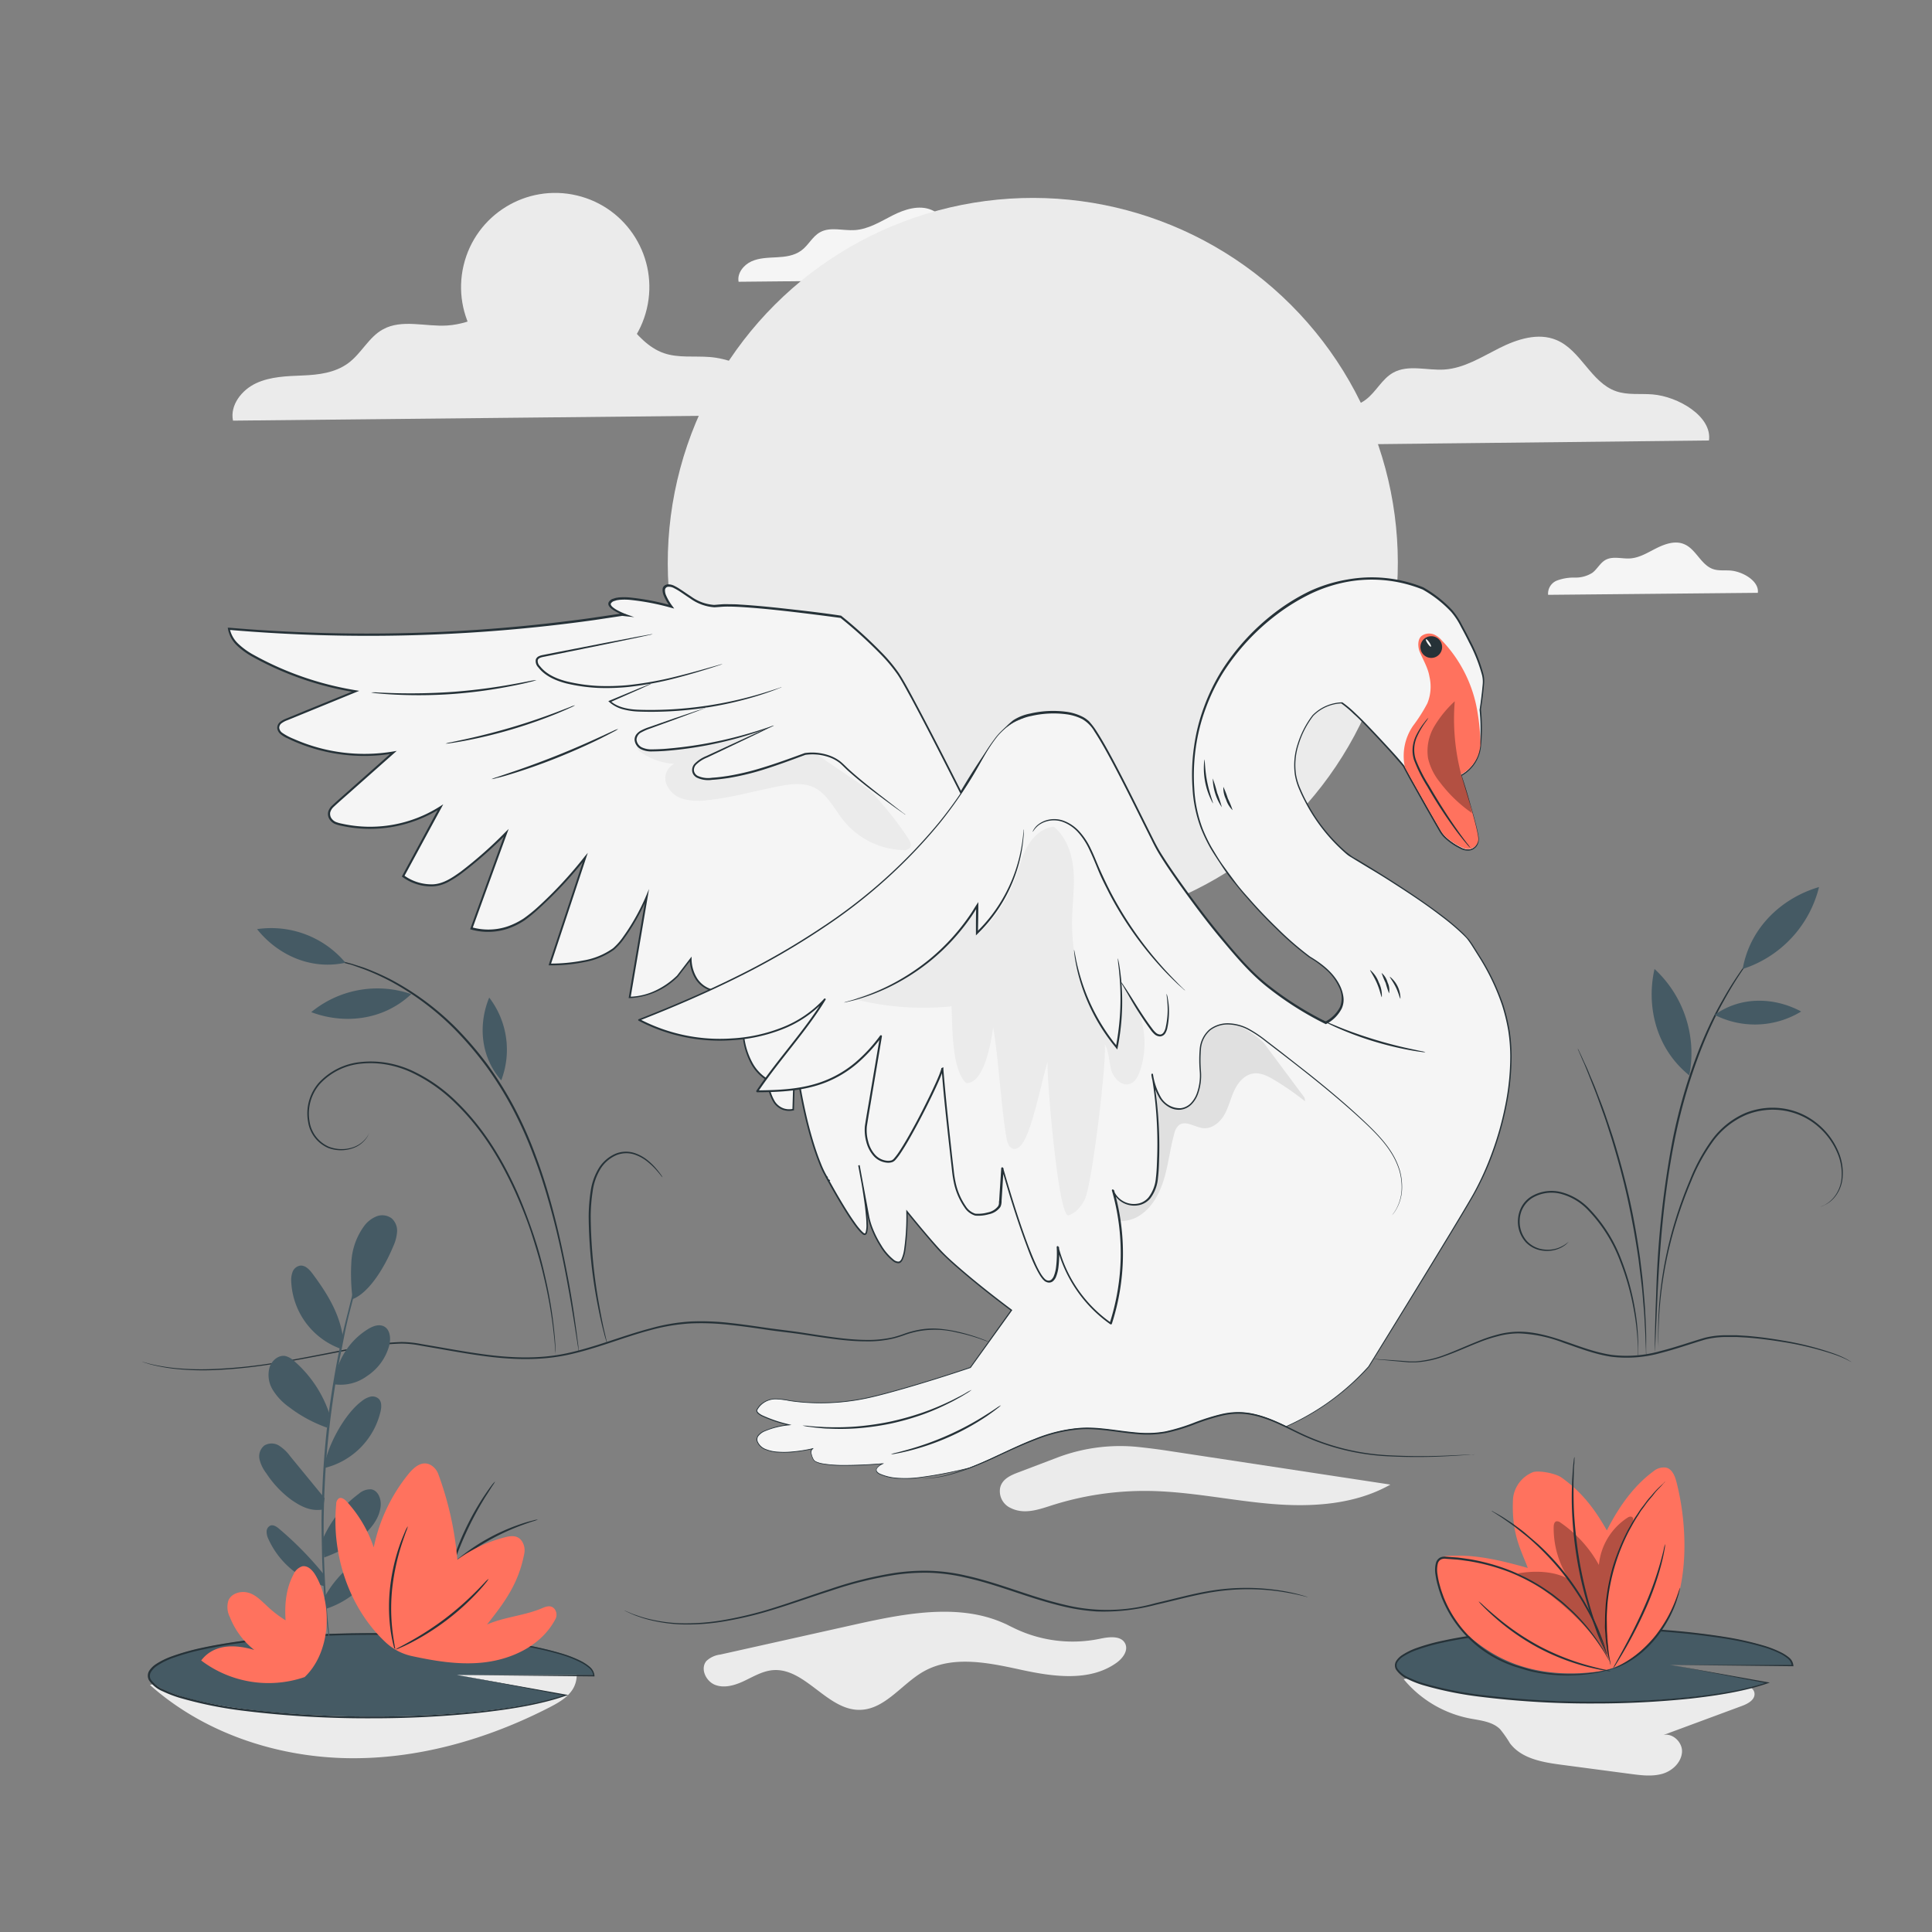 <svg xmlns="http://www.w3.org/2000/svg" viewBox="0 0 500 500"><rect x="0" y="0" width="500" height="500" fill="#808080" stroke="none"/><g id="background-complete"><path d="M301.38,375.33c-2.31-.34-4.43-.59-6.51-.82a45.85,45.85,0,0,0-21.14,2.67L263.68,381c-2,.75-4.23,1.69-4.81,3.9a4.76,4.76,0,0,0,2.61,5.33c3.58,1.83,7.33.44,10.86-.69a79.18,79.18,0,0,1,25.25-3.68c10.55.18,21,2.47,31.47,3.35s21.61.2,30.77-5Z" style="fill:#ebebeb"></path><path d="M262.25,421.32c-12.06-6.8-27-4-40.53-1l-35.31,7.88a6.34,6.34,0,0,0-3.59,1.66c-1.68,2-.11,5.31,2.32,6.21s5.15.05,7.49-1.06,4.65-2.5,7.23-2.76c8.43-.84,14.14,10.36,22.62,10.26,6.56-.07,10.86-6.72,16.58-9.95,7.46-4.2,16.7-2.27,25.06-.45s17.87,3.2,24.83-1.78c1.58-1.13,3.07-3.09,2.29-4.88-1-2.23-4.19-1.85-6.58-1.34a34.69,34.69,0,0,1-25.11-4.33" style="fill:#ebebeb"></path><path d="M268.09,72.16c.59-4.28-5.44-7.8-10-8.16-2.16-.18-4.41.15-6.46-.56-4.44-1.55-6.21-7.28-10.55-9.11-3.23-1.37-7-.15-10.1,1.43s-6.25,3.57-9.76,3.79c-3.05.2-6.36-.93-9,.56-2,1.11-3,3.4-4.87,4.75s-4.13,1.61-6.36,1.73-4.53.14-6.55,1.07-3.71,3.07-3.29,5.26Z" style="fill:#f5f5f5"></path><path d="M454.92,153.42c.41-3-3.85-5.5-7.05-5.76-1.52-.12-3.11.11-4.55-.39-3.13-1.09-4.38-5.14-7.44-6.43-2.28-1-4.91-.1-7.13,1s-4.4,2.52-6.88,2.68c-2.15.14-4.48-.66-6.37.39-1.4.78-2.14,2.4-3.43,3.35a8.14,8.14,0,0,1-4.48,1.22,12.44,12.44,0,0,0-4.63.76,3.63,3.63,0,0,0-2.31,3.7Z" style="fill:#f5f5f5"></path><path d="M442.28,114c.86-6.25-8-11.4-14.61-11.93-3.16-.26-6.44.23-9.44-.82C411.74,99,409.14,90.64,402.81,88c-4.74-2-10.19-.22-14.79,2.09s-9.13,5.22-14.26,5.55c-4.46.28-9.31-1.37-13.21.81-2.91,1.62-4.43,5-7.11,7s-6.05,2.35-9.3,2.53-6.63.21-9.59,1.56-5.42,4.49-4.8,7.69Z" style="fill:#ebebeb"></path><path d="M202.1,107.4c1.09-7.88-10-14.36-18.39-15-4-.32-8.13.29-11.9-1-8.18-2.86-11.45-13.42-19.43-16.79-6-2.52-12.84-.28-18.63,2.63s-11.5,6.58-18,7c-5.63.36-11.73-1.72-16.65,1-3.67,2-5.59,6.27-9,8.76s-7.62,3-11.72,3.17-8.35.27-12.08,2-6.83,5.66-6,9.69Z" style="fill:#ebebeb"></path><path d="M38.82,436.08C52.51,448.28,71,454.55,89.28,455s36.54-4.72,52.86-13.1c2.27-1.17,4.61-2.48,6-4.6s1.63-5.3-.24-7.06c-1.39-1.31-3.47-1.5-5.38-1.61a443,443,0,0,0-96.1,5.15" style="fill:#ebebeb"></path><path d="M363.27,434.58a29.57,29.57,0,0,0,17.05,10.14c2.78.54,5.88.79,7.9,2.79a30.37,30.37,0,0,1,2.55,3.64c3,4,8.42,4.92,13.33,5.57L422,459.09c2.7.36,5.49.71,8.11,0s5-2.92,5.19-5.64-2.84-5.38-5.32-4.24l20.84-7.72c1.52-.56,3.33-1.54,3.25-3.16s-2.22-2.45-3.92-2.73l-17.07-2.85c-1.8-.3-4.05-1.08-4.11-2.9-.07-2.09,2.71-2.85,4.8-2.92l19.23-.65a161.05,161.05,0,0,0-86,7.42" style="fill:#ebebeb"></path></g><g id="background-simple"><circle cx="143.58" cy="73.55" r="24.44" transform="matrix(0.23, -0.97, 0.97, 0.23, 39.32, 196.65)" style="fill:#ebebeb"></circle><circle cx="267.29" cy="145.7" r="94.47" transform="translate(-24.74 231.67) rotate(-45)" style="fill:#ebebeb"></circle></g><g id="Swan"><path d="M280.37,369.61c6.73-.22,13.45,2.09,20.13,1.19,6.94-.93,13.25-5.26,20.24-5.2,4.28,0,8.22,1.71,12.12,3.59a63.56,63.56,0,0,0,21.39-15.49s23.79-38.48,27.43-45.06,9.1-19.87,9.37-34.28-6.57-24.21-10.21-30.09-23.65-18.19-30.09-22-12.87-13.57-15-19.73.84-13,3.5-16.79,8-3.92,8-3.92c3.91,2.52,15.95,16.09,16.09,16.51s8.39,15.12,9.65,17.07,4.62,3.92,6,4.34a2.69,2.69,0,0,0,3.5-2.24c.28-2-4.48-16.93-4.48-16.93a9.64,9.64,0,0,0,4.34-4.76c1.54-3.49.7-12.31.7-12.31s.56-3.5.84-7-4.06-11.75-6.58-16.23-9.09-8.12-9.09-8.12c-9.29-3.71-22.95-4.75-37.69,6.31-20.37,15.29-24,36.58-20.91,51.75s26,35.58,29.71,37.75,7.43,5.57,8.05,9.9-4.34,6.81-4.34,6.81a81.94,81.94,0,0,1-15.65-10c-8.81-7-25.08-29.65-28.13-35.32s-14-29-17.67-32.49-13.08-3.06-18.1-.88-14.83,19.28-14.83,19.28-11.77-23.42-15.69-30-15.49-15.7-15.49-15.7-26.38-3.71-31.83-2.84-10.47-5.88-13.09-5.23,1.09,5.45,1.09,5.45-11.56-3.27-15-1.74,3.27,3.92,3.27,3.92l-1.09-.11A419.56,419.56,0,0,1,59.2,162.74c.59,3.38,3.77,5.61,6.78,7.26A81.37,81.37,0,0,0,92,178.91l-17.9,7.3c-.92.37-2,.91-2.12,1.89-.16,1.14,1,2,2,2.5a45.22,45.22,0,0,0,27.74,4.13L86.76,208c-1,.88-2.09,2-1.46,3.47a3.06,3.06,0,0,0,2,1.7A33.85,33.85,0,0,0,114,208.93l-9.65,17.83s5.37,4.16,11,1.56S131,215.51,131,215.51l-9,24.76A16.24,16.24,0,0,0,136.88,237c7.44-5.94,14.54-15.11,14.54-15.11l-9.18,27.7s13.14.34,17.74-5.2A53.3,53.3,0,0,0,167.35,232l-4.44,26.14s6.34.35,12.4-5.54l3.39-4.41c.22,7,5.45,8.07,5.45,8.07.44,7.85,4.14,5.89,4.14,5.89.87,7.19,4.15,6.32,4.15,6.32,1.09,8.72,6.32,11.12,6.32,11.12.65,9.38,6.54,7.64,6.54,7.64l.44-14.61c2,17.22,6.1,28.56,8.07,31.83l.05.1-.05-.1s6.76,12.65,9.59,14.83-1.09-17.66-1.09-17.66,1.53,7.41,2.4,12.86,5.89,12.87,8.07,12.22,2-13.09,2-13.09,6.82,8.42,9.54,11.08c6.34,6.18,17.5,14.44,17.5,14.44L251.1,353.91s-13.31,4.58-24.65,7.42a57.05,57.05,0,0,1-24,.87c-3.49-.65-5.67.87-6.59,2.62s8.33,3.92,8.33,3.92-10.68,1.09-7.85,5S210,375,210.51,374.85c-.16,0-1.18.42,0,2.83,1.3,2.62,17.88,1.09,17.88,1.09s-5.24,2.4,2.83,3.71c4.57.74,13.11-1,19.67-2.58C260.64,376.17,270,369.94,280.37,369.61Zm-66.42-65,0,.07Zm.34.56.28.47C214.49,305.56,214.39,305.39,214.29,305.21Z" style="fill:#f5f5f5"></path><path d="M280.37,369.61c6.73-.22,13.45,2.09,20.13,1.19,6.94-.93,13.25-5.26,20.24-5.2,4.28,0,8.22,1.71,12.12,3.59a63.56,63.56,0,0,0,21.39-15.49s23.79-38.48,27.43-45.06,9.1-19.87,9.37-34.28-6.57-24.21-10.21-30.09-23.65-18.19-30.09-22-12.87-13.57-15-19.73.84-13,3.5-16.79,8-3.92,8-3.92c3.91,2.52,15.95,16.09,16.09,16.51s8.39,15.12,9.65,17.07,4.62,3.92,6,4.34a2.69,2.69,0,0,0,3.5-2.24c.28-2-4.48-16.93-4.48-16.93a9.64,9.64,0,0,0,4.34-4.76c1.54-3.49.7-12.31.7-12.31s.56-3.5.84-7-4.06-11.75-6.58-16.23-9.09-8.12-9.09-8.12c-9.29-3.71-22.95-4.75-37.69,6.31-20.37,15.29-24,36.58-20.91,51.75s26,35.58,29.71,37.75,7.43,5.57,8.05,9.9-4.34,6.81-4.34,6.81a81.94,81.94,0,0,1-15.65-10c-8.81-7-25.08-29.65-28.13-35.32s-14-29-17.67-32.49-13.08-3.06-18.1-.88-14.83,19.28-14.83,19.28-11.77-23.42-15.69-30-15.49-15.7-15.49-15.7-26.38-3.71-31.83-2.84-10.47-5.88-13.09-5.23,1.09,5.45,1.09,5.45-11.56-3.27-15-1.74,3.27,3.92,3.27,3.92l-1.09-.11A419.56,419.56,0,0,1,59.2,162.74c.59,3.38,3.77,5.61,6.78,7.26A81.37,81.37,0,0,0,92,178.91l-17.9,7.3c-.92.37-2,.91-2.12,1.89-.16,1.14,1,2,2,2.5a45.22,45.22,0,0,0,27.74,4.13L86.76,208c-1,.88-2.09,2-1.46,3.47a3.06,3.06,0,0,0,2,1.7A33.85,33.85,0,0,0,114,208.93l-9.65,17.83s5.37,4.16,11,1.56S131,215.51,131,215.51l-9,24.76A16.24,16.24,0,0,0,136.88,237c7.44-5.94,14.54-15.11,14.54-15.11l-9.18,27.7s13.14.34,17.74-5.2A53.3,53.3,0,0,0,167.35,232l-4.44,26.14s6.34.35,12.4-5.54l3.39-4.41c.22,7,5.45,8.07,5.45,8.07.44,7.85,4.14,5.89,4.14,5.89.87,7.19,4.15,6.32,4.15,6.32,1.09,8.72,6.32,11.12,6.32,11.12.65,9.38,6.54,7.64,6.54,7.64l.44-14.61c2,17.22,6.1,28.56,8.07,31.83l.05.1-.05-.1s6.76,12.65,9.59,14.83-1.09-17.66-1.09-17.66,1.53,7.41,2.4,12.86,5.89,12.87,8.07,12.22,2-13.09,2-13.09,6.82,8.42,9.54,11.08c6.34,6.18,17.5,14.44,17.5,14.44L251.1,353.91s-13.31,4.58-24.65,7.42a57.05,57.05,0,0,1-24,.87c-3.49-.65-5.67.87-6.59,2.62s8.33,3.92,8.33,3.92-10.68,1.09-7.85,5S210,375,210.51,374.85c-.16,0-1.18.42,0,2.83,1.3,2.62,17.88,1.09,17.88,1.09s-5.24,2.4,2.83,3.71c4.57.74,13.11-1,19.67-2.58C260.64,376.17,270,369.94,280.37,369.61Zm-66.42-65,0,.07Zm.34.56.28.47C214.49,305.56,214.39,305.39,214.29,305.21Z" style="fill:none"></path><path d="M214.29,305.21c.12-.07.35.08.5.34l-.45.27h0v0l0,0,0-.1a1.16,1.16,0,0,1,0-.18c0-.11,0-.19.08-.23s.14,0,.24,0a.8.8,0,0,1,.13.13l.07.08,0,0,0,0v0h0l-.45.27C214.19,305.56,214.16,305.28,214.29,305.21Z" style="fill:#263238"></path><path d="M214,304.65c0,.06.08.13.16.13s.14-.16.1-.2l-.44.27h0l0,0,.07,0a.13.13,0,0,0,.12-.06c0-.07,0-.14,0-.2s-.07-.11,0-.16a.18.18,0,0,1,.15,0l.08,0,0,0v0h0l-.44.27c-.07-.07,0-.27,0-.29S213.91,304.59,214,304.65Z" style="fill:#263238"></path><path d="M280.37,369.61l-2,.16a36.74,36.74,0,0,0-5.81,1.16,68.15,68.15,0,0,0-9.17,3.48c-3.57,1.59-7.63,3.66-12.45,5.55h0a112.11,112.11,0,0,1-12.45,2.45,28.17,28.17,0,0,1-7.19.16,13.54,13.54,0,0,1-3.67-1,1.83,1.83,0,0,1-.42-.26,1.24,1.24,0,0,1-.36-.36.86.86,0,0,1,0-1,3.64,3.64,0,0,1,1.57-1.25l0,.18c-3.23.27-6.65.47-10.23.44a31,31,0,0,1-5.47-.44,6.93,6.93,0,0,1-1.37-.41,2.35,2.35,0,0,1-.62-.38,1.56,1.56,0,0,1-.42-.62,5.12,5.12,0,0,1-.44-1.39,1.64,1.64,0,0,1,0-.76.83.83,0,0,1,.56-.56l.06.21a39.54,39.54,0,0,1-6,.93,22.08,22.08,0,0,1-3.15,0,10,10,0,0,1-3.16-.67,3.83,3.83,0,0,1-2.34-2.25,1.64,1.64,0,0,1,0-.88,1.94,1.94,0,0,1,.41-.76,4.38,4.38,0,0,1,1.37-1,21.32,21.32,0,0,1,6.6-1.69l0,.24a35.12,35.12,0,0,1-7.1-2.39,5.46,5.46,0,0,1-.82-.53,1.22,1.22,0,0,1-.56-.87,1,1,0,0,1,.18-.51c.08-.14.18-.27.27-.41a4.21,4.21,0,0,1,.66-.74,5.75,5.75,0,0,1,3.63-1.48,19.65,19.65,0,0,1,4,.46c1.32.18,2.65.33,4,.42a57.39,57.39,0,0,0,16.67-1.32c2.81-.64,5.64-1.43,8.5-2.24q8.57-2.46,17.46-5.48l-.08.05L261.65,339l0,.22c-4.62-3.46-9.39-7.18-14.1-11.3-1.18-1-2.33-2.1-3.48-3.2s-2.18-2.33-3.24-3.55q-3.15-3.65-6.25-7.48l.3-.11a61.28,61.28,0,0,1-.57,10,9.12,9.12,0,0,1-.72,2.5,2,2,0,0,1-.42.57,1,1,0,0,1-.69.27,2.39,2.39,0,0,1-1.3-.48,14.17,14.17,0,0,1-3.45-4,26.27,26.27,0,0,1-2.37-4.78,19,19,0,0,1-.76-2.6c-.16-.88-.33-1.77-.49-2.66q-1-5.31-2-10.75l.36-.08c.54,2.75,1,5.58,1.45,8.49.21,1.46.4,2.93.54,4.43.07.75.12,1.51.14,2.27a7.8,7.8,0,0,1-.22,2.33.78.78,0,0,1-.51.53.86.86,0,0,1-.67-.25,9.41,9.41,0,0,1-.84-.83,23.32,23.32,0,0,1-1.44-1.84c-.9-1.27-1.75-2.58-2.57-3.92q-2.46-4-4.74-8.24l.34-.2.06.1-.33.2A24.55,24.55,0,0,1,212,301.1c-.49-1.22-.93-2.47-1.36-3.74-.83-2.55-1.56-5.19-2.21-7.89a145.81,145.81,0,0,1-2.93-16.87l.41,0c-.13,4.42-.28,9.49-.43,14.61v.16l-.14,0a4.92,4.92,0,0,1-2.81-.17,5,5,0,0,1-2.3-1.84,11.74,11.74,0,0,1-1.7-5.81l.12.17a11.5,11.5,0,0,1-4.42-4.68,19.3,19.3,0,0,1-2-6.6l.27.18a2.52,2.52,0,0,1-2-.57,4.64,4.64,0,0,1-1.29-1.71,13.48,13.48,0,0,1-1.11-4.23l.31.17a2.48,2.48,0,0,1-2.13,0,3.57,3.57,0,0,1-1.44-1.68,13.25,13.25,0,0,1-.89-4.38l.17.2a7.2,7.2,0,0,1-4.1-3,10.1,10.1,0,0,1-1.52-5.25l.39.13c-1,1.33-2.2,2.86-3.38,4.41h0a18.81,18.81,0,0,1-12.57,5.6h-.25l.05-.27c1.36-8,2.89-17,4.43-26.14l.44.12a57.49,57.49,0,0,1-3.62,7.12c-.7,1.16-1.45,2.32-2.27,3.45a16.09,16.09,0,0,1-2.79,3.18,18.87,18.87,0,0,1-7.94,3.26,42.82,42.82,0,0,1-8.7.8h-.32l.1-.31c2.83-8.53,6-18.06,9.17-27.7l.42.22A108,108,0,0,1,139.4,235.2a39.31,39.31,0,0,1-3.66,3,18.9,18.9,0,0,1-4.27,2.12,16.09,16.09,0,0,1-9.57.23l-.23-.07.09-.24,9-24.76.4.25A110.31,110.31,0,0,1,119.51,226a27.52,27.52,0,0,1-3.43,2.21,9.68,9.68,0,0,1-4,1.18,12.58,12.58,0,0,1-7.92-2.43l-.17-.12.11-.19,9.65-17.84.36.33a34.23,34.23,0,0,1-25.78,4.56,8.56,8.56,0,0,1-1.7-.49A3.28,3.28,0,0,1,85.26,212a2.56,2.56,0,0,1-.34-1.84,3.41,3.41,0,0,1,.94-1.59c1.72-1.62,3.47-3.1,5.21-4.67l10.54-9.34.22.44a45.66,45.66,0,0,1-26.08-3.29c-.53-.23-1-.49-1.56-.73a7.23,7.23,0,0,1-1.51-.93,2.38,2.38,0,0,1-.93-1.62,2,2,0,0,1,.86-1.68,6.65,6.65,0,0,1,1.58-.83l1.6-.65L79,183.94l12.93-5.27.06.5A81.39,81.39,0,0,1,65.4,170a19.94,19.94,0,0,1-4-2.87A7.9,7.9,0,0,1,59,162.78l-.06-.33.34,0a420,420,0,0,0,94.23-2.58l7.32-1.09h.07l1.08.11-.11.51a18.07,18.07,0,0,1-2.57-1.17,6.76,6.76,0,0,1-1.19-.81,2.44,2.44,0,0,1-.51-.59,1.06,1.06,0,0,1-.12-.88,1.89,1.89,0,0,1,1.2-1l.71-.22.71-.11a16.48,16.48,0,0,1,2.81,0,62.35,62.35,0,0,1,10.89,2.09l-.27.41a14,14,0,0,1-1.73-2.92,3.63,3.63,0,0,1-.32-1.75,1.1,1.1,0,0,1,.14-.48,1,1,0,0,1,.33-.39,1,1,0,0,1,.43-.24,1.08,1.08,0,0,1,.47-.11,3.34,3.34,0,0,1,1.73.42,13.23,13.23,0,0,1,1.46.85c.94.6,1.83,1.25,2.76,1.84a11.5,11.5,0,0,0,6,2.21c1-.06,2.22-.22,3.31-.19s2.21,0,3.32.1c4.41.26,8.78.72,13.15,1.21s8.7,1,13,1.65h.07l0,0a115.15,115.15,0,0,1,10.47,9.5,41.11,41.11,0,0,1,4.52,5.42c1.29,2,2.36,4,3.49,6.1,4.41,8.23,8.61,16.5,12.77,24.74h-.45q2.35-4,4.93-7.92a82.52,82.52,0,0,1,5.52-7.49,21.91,21.91,0,0,1,3.33-3.27,12.3,12.3,0,0,1,4.36-1.73,26.31,26.31,0,0,1,9.23-.48,13.14,13.14,0,0,1,4.45,1.36,6.59,6.59,0,0,1,1,.65l.46.37a4.18,4.18,0,0,1,.4.44,17.72,17.72,0,0,1,1.41,1.85c1.68,2.57,3.14,5.24,4.58,7.92,2.86,5.36,5.54,10.78,8.22,16.17l2,4c.67,1.35,1.36,2.66,2.15,3.93,1.58,2.53,3.28,5,5,7.42,3.46,4.85,7,9.6,10.78,14.16s7.57,9.06,12.17,12.64a84.64,84.64,0,0,0,14.69,9.28H343a8.78,8.78,0,0,0,3.8-3.78,6.33,6.33,0,0,0-.31-5.22,13.64,13.64,0,0,0-3.25-4.37,27.11,27.11,0,0,0-4.45-3.24,81.06,81.06,0,0,1-8.39-7.26c-2.65-2.56-5.19-5.21-7.58-8-1.23-1.35-2.36-2.79-3.52-4.19s-2.23-2.88-3.22-4.4-2-3-2.92-4.59a43,43,0,0,1-2.34-4.89,34.85,34.85,0,0,1-2.2-10.54,50.06,50.06,0,0,1,.4-10.67,48.15,48.15,0,0,1,2.58-10.27,50.67,50.67,0,0,1,4.6-9.45,58.23,58.23,0,0,1,14-15.16,52.52,52.52,0,0,1,8.73-5.35A38.46,38.46,0,0,1,348.6,150a35.65,35.65,0,0,1,19.73,2h0a31.36,31.36,0,0,1,7.49,5.88,18.9,18.9,0,0,1,2.58,3.93q1.13,2.06,2.15,4.12a41.12,41.12,0,0,1,3.36,8.57,7.24,7.24,0,0,1,.18,2.32c-.06.76-.14,1.51-.22,2.27-.17,1.5-.37,3-.6,4.48v0a47.61,47.61,0,0,1,0,9.7,9.83,9.83,0,0,1-5.13,7.58l.11-.25c1,3,1.88,6.07,2.73,9.09.43,1.52.84,3,1.21,4.55.18.77.35,1.53.47,2.31a3.6,3.6,0,0,1,0,1.23,2.93,2.93,0,0,1-.46,1.15,2.83,2.83,0,0,1-2.1,1.21,4.29,4.29,0,0,1-2.32-.58,16.46,16.46,0,0,1-3.84-2.63,7.55,7.55,0,0,1-1.45-1.83l-1.15-2-2.26-3.94-4.41-7.85-1.08-2-.26-.49c-.09-.13-.18-.42-.27-.48-.18-.24-.44-.56-.68-.83-1-1.12-1.93-2.23-2.92-3.31q-3-3.28-6-6.4c-1-1-2-2.06-3.08-3a27.46,27.46,0,0,0-3.27-2.76l.11,0a10.81,10.81,0,0,0-7.34,3.23,23.37,23.37,0,0,0-3.74,7.23,17.17,17.17,0,0,0-.72,8,15.53,15.53,0,0,0,1.19,3.8,37.17,37.17,0,0,0,1.75,3.59,44.52,44.52,0,0,0,9.68,12.28c.47.44,1,.79,1.51,1.19s1.07.7,1.63,1l3.3,2c2.18,1.34,4.33,2.68,6.45,4.05,4.24,2.73,8.36,5.52,12.26,8.48a61.44,61.44,0,0,1,5.56,4.71c.43.43.83.89,1.24,1.33s.75,1,1.08,1.46c.63,1,1.25,2,1.88,3A59.38,59.38,0,0,1,389.05,260a48.89,48.89,0,0,1,1.62,6.63,44.53,44.53,0,0,1,.53,6.68,64.83,64.83,0,0,1-1.34,12.94,80.76,80.76,0,0,1-3.39,12.05,74.48,74.48,0,0,1-5,10.94c-1.95,3.4-3.94,6.66-5.88,9.87-7.77,12.8-14.91,24.36-21.28,34.66h0a64,64,0,0,1-11.09,9.71,64.64,64.64,0,0,1-10.35,5.79h-.07c-4-2-8.05-3.55-12-3.59s-7.46,1.25-10.62,2.37a51,51,0,0,1-8.87,2.67,28.22,28.22,0,0,1-7.57.16c-2.24-.21-4.18-.5-5.85-.72s-3.06-.37-4.17-.45-2-.1-2.52-.1h-.84a28.25,28.25,0,0,1,3.36.06c1.12.07,2.51.21,4.18.42s3.61.5,5.85.7a28.46,28.46,0,0,0,7.54-.18,51.52,51.52,0,0,0,8.85-2.69c3.16-1.12,6.68-2.42,10.67-2.39s8,1.62,12.08,3.58h-.08a64.79,64.79,0,0,0,10.31-5.79,63.62,63.62,0,0,0,11-9.69h0c6.35-10.3,13.48-21.87,21.24-34.67,1.93-3.21,3.92-6.48,5.87-9.88a74.43,74.43,0,0,0,4.93-10.9,79.87,79.87,0,0,0,3.37-12,63.59,63.59,0,0,0,1.32-12.88,43.78,43.78,0,0,0-.53-6.63,48.53,48.53,0,0,0-1.61-6.58,59,59,0,0,0-6-12.51c-.63-1-1.25-2-1.89-3-.32-.5-.68-1-1-1.43s-.8-.88-1.22-1.3a61.11,61.11,0,0,0-5.54-4.68c-3.89-3-8-5.73-12.24-8.45q-3.16-2.05-6.45-4l-3.3-2c-.55-.32-1.1-.69-1.64-1s-1.06-.76-1.54-1.2a45.24,45.24,0,0,1-9.78-12.38c-.63-1.18-1.25-2.38-1.77-3.62a16.28,16.28,0,0,1-1.21-3.89,17.46,17.46,0,0,1,.72-8.14,24,24,0,0,1,3.82-7.38,11.2,11.2,0,0,1,7.62-3.35h.06l.05,0a28.77,28.77,0,0,1,3.33,2.79c1.05,1,2.08,2,3.09,3.06,2,2.08,4,4.22,6,6.4,1,1.09,2,2.19,2.94,3.32.25.3.47.54.72.9a4.2,4.2,0,0,1,.27.48l.27.49,1.07,2,4.41,7.84,2.26,3.95,1.15,2a7.15,7.15,0,0,0,1.39,1.75,15.85,15.85,0,0,0,3.74,2.55,3.8,3.8,0,0,0,2.09.54,2.46,2.46,0,0,0,1.8-1,2.73,2.73,0,0,0,.4-1,3.69,3.69,0,0,0-.05-1.09c-.11-.75-.29-1.51-.47-2.27-.36-1.51-.77-3-1.2-4.53q-1.29-4.53-2.73-9.08l0-.17.16-.09a9.41,9.41,0,0,0,4.88-7.26,46.62,46.62,0,0,0,0-9.6v-.05c.23-1.48.42-3,.59-4.47.08-.75.16-1.5.22-2.25a7.12,7.12,0,0,0-.17-2.2,41.43,41.43,0,0,0-3.33-8.46c-.68-1.38-1.4-2.75-2.14-4.11a18.43,18.43,0,0,0-2.53-3.85,30.9,30.9,0,0,0-7.37-5.78h0a35.23,35.23,0,0,0-19.48-2,38.06,38.06,0,0,0-9.54,3.11,52.11,52.11,0,0,0-8.66,5.31,57.73,57.73,0,0,0-13.92,15,49.73,49.73,0,0,0-4.56,9.36,47.91,47.91,0,0,0-2.56,10.18,51.1,51.1,0,0,0-.39,10.57,34.52,34.52,0,0,0,2.17,10.39,40.38,40.38,0,0,0,2.32,4.83c.93,1.54,1.83,3.09,2.89,4.56s2.13,2.92,3.21,4.37,2.28,2.83,3.5,4.18c2.38,2.74,4.92,5.38,7.56,7.93a80.28,80.28,0,0,0,8.32,7.2c3.13,1.88,6.29,4.3,7.87,7.82a9.45,9.45,0,0,1,.77,2.76,5.41,5.41,0,0,1-.45,2.86,9.26,9.26,0,0,1-4,4l-.1.06-.11-.05a84.28,84.28,0,0,1-14.79-9.34c-4.66-3.63-8.47-8.19-12.26-12.72s-7.33-9.32-10.8-14.18c-1.72-2.44-3.43-4.9-5-7.45-.8-1.28-1.5-2.62-2.17-4l-2-4c-2.68-5.4-5.36-10.81-8.22-16.17-1.43-2.66-2.9-5.33-4.56-7.87a8.75,8.75,0,0,0-3.08-3.14,12.6,12.6,0,0,0-4.28-1.3,25.72,25.72,0,0,0-9,.46,11.91,11.91,0,0,0-4.17,1.65,21.3,21.3,0,0,0-3.25,3.19,83.82,83.82,0,0,0-5.48,7.44q-2.57,3.87-4.92,7.89l-.23.41-.22-.42c-4.16-8.23-8.36-16.51-12.76-24.72-1.13-2-2.21-4.13-3.47-6.06a41.3,41.3,0,0,0-4.46-5.36,116.74,116.74,0,0,0-10.42-9.44l.13.05q-6.49-.88-13-1.64c-4.36-.5-8.73-.95-13.12-1.21-1.1-.06-2.2-.1-3.29-.1s-2.12.12-3.3.19a12.05,12.05,0,0,1-6.28-2.29c-.94-.6-1.84-1.25-2.76-1.85a14.23,14.23,0,0,0-1.41-.81,2.85,2.85,0,0,0-1.45-.37.89.89,0,0,0-.91.77,3.21,3.21,0,0,0,.29,1.48,13.25,13.25,0,0,0,1.66,2.8l.44.6-.72-.19a62.86,62.86,0,0,0-10.79-2.07,15.33,15.33,0,0,0-2.71,0l-.66.1-.62.19a1.51,1.51,0,0,0-.91.68c-.1.26.16.63.48.91a7.33,7.33,0,0,0,1.1.75,18.62,18.62,0,0,0,2.49,1.13l2,.72-2.07-.22-1.09-.12h.07l-7.32,1.1A421.15,421.15,0,0,1,59.18,163l.28-.3a7.45,7.45,0,0,0,2.3,4,19,19,0,0,0,3.9,2.79,80.64,80.64,0,0,0,8.65,4.15,81.66,81.66,0,0,0,17.76,5l.91.15-.85.34L79.2,184.42,76,185.73l-1.6.65a5.84,5.84,0,0,0-1.47.76,1.44,1.44,0,0,0-.66,1.24,1.85,1.85,0,0,0,.76,1.26A14.66,14.66,0,0,0,76,191.22a45.12,45.12,0,0,0,25.79,3.26l.88-.15-.67.59-10.54,9.34c-1.73,1.55-3.53,3.08-5.18,4.63a3.08,3.08,0,0,0-.82,1.36,2.08,2.08,0,0,0,.28,1.47,2.74,2.74,0,0,0,1.17,1,9.23,9.23,0,0,0,1.59.45,33.69,33.69,0,0,0,25.39-4.49l.82-.53-.46.86-9.66,17.83-.06-.31a12.14,12.14,0,0,0,7.58,2.33c2.7-.15,5-1.76,7.16-3.3a108.88,108.88,0,0,0,11.59-10.26l.78-.77-.37,1c-3.13,8.59-6.23,17.11-9,24.76l-.14-.31a15.61,15.61,0,0,0,9.25-.23,19,19,0,0,0,4.16-2.06,38.6,38.6,0,0,0,3.61-2.91,107.6,107.6,0,0,0,12.14-13.07l.83-1-.42,1.26c-3.19,9.64-6.35,19.17-9.18,27.7l-.21-.3a44,44,0,0,0,8.6-.79,18.5,18.5,0,0,0,7.74-3.17,16,16,0,0,0,2.71-3.09c.81-1.12,1.55-2.26,2.25-3.42a56.41,56.41,0,0,0,3.59-7l.76-1.83-.33,2c-1.55,9.11-3.08,18.13-4.44,26.14l-.21-.26a16.44,16.44,0,0,0,6.82-1.67,20.73,20.73,0,0,0,5.42-3.81l0,0,3.38-4.41.38-.49,0,.62a9.66,9.66,0,0,0,1.44,5,6.8,6.8,0,0,0,3.83,2.85l.16,0,0,.16a12.73,12.73,0,0,0,.84,4.22,3.09,3.09,0,0,0,1.25,1.47,2,2,0,0,0,1.73,0l.28-.13,0,.29a13.53,13.53,0,0,0,1.06,4.1,4.38,4.38,0,0,0,1.18,1.55,2.1,2.1,0,0,0,1.63.5l.24-.05,0,.23a18.63,18.63,0,0,0,2,6.45,11.11,11.11,0,0,0,4.23,4.5l.11.06v.12a11.4,11.4,0,0,0,1.62,5.6,4.56,4.56,0,0,0,2.11,1.69,4.43,4.43,0,0,0,2.54.16l-.15.19c.16-5.12.31-10.19.44-14.61l.41,0a144.58,144.58,0,0,0,2.91,16.82c.64,2.7,1.37,5.33,2.2,7.87.42,1.26.86,2.51,1.35,3.71a24.4,24.4,0,0,0,1.63,3.46l-.34.2-.05-.1.34-.19c1.51,2.8,3.08,5.56,4.72,8.23.82,1.33,1.66,2.64,2.56,3.89a17.88,17.88,0,0,0,1.41,1.81,7.37,7.37,0,0,0,.79.79c.31.26.44.24.58-.12a7.1,7.1,0,0,0,.19-2.18c0-.75-.06-1.5-.13-2.24-.13-1.49-.32-3-.53-4.41-.42-2.91-.91-5.74-1.44-8.48l.36-.07q1,5.44,2,10.77c.16.89.33,1.77.49,2.65a18.62,18.62,0,0,0,.74,2.55,26.17,26.17,0,0,0,2.34,4.71,14.1,14.1,0,0,0,3.34,3.88,2,2,0,0,0,1.09.41c.37,0,.61-.28.81-.64a9.2,9.2,0,0,0,.68-2.4,60.32,60.32,0,0,0,.58-9.9v-.49l.31.38c2.07,2.55,4.14,5.05,6.24,7.48,1.06,1.21,2.11,2.41,3.22,3.53s2.29,2.16,3.46,3.19c4.7,4.11,9.47,7.83,14.08,11.3l.12.09-.09.13L251.22,354l0,0,0,0q-8.91,3-17.48,5.47c-2.87.81-5.69,1.6-8.51,2.24a57.56,57.56,0,0,1-16.76,1.31c-1.36-.09-2.71-.24-4-.43a20.62,20.62,0,0,0-3.92-.46A5.5,5.5,0,0,0,197,363.6a4.57,4.57,0,0,0-.62.7,3.3,3.3,0,0,0-.26.39.77.77,0,0,0-.15.38c0,.25.24.49.47.68a5.19,5.19,0,0,0,.78.5,35.15,35.15,0,0,0,7,2.37l.62.16-.64.08a21.07,21.07,0,0,0-6.51,1.66,4.19,4.19,0,0,0-1.3,1,1.47,1.47,0,0,0-.34,1.42,3.62,3.62,0,0,0,2.2,2.11,9.64,9.64,0,0,0,3.08.65,20.44,20.44,0,0,0,3.13,0,38,38,0,0,0,6-.91l0,.21c-.42.11-.53.65-.46,1.08a4.6,4.6,0,0,0,.43,1.33,1.51,1.51,0,0,0,.93.9,7.45,7.45,0,0,0,1.32.4,31.39,31.39,0,0,0,5.43.44c3.57,0,7-.16,10.22-.43l.47,0-.42.22A3.49,3.49,0,0,0,227,380a.67.67,0,0,0,0,.82,1,1,0,0,0,.32.31,1.5,1.5,0,0,0,.4.25,13.45,13.45,0,0,0,3.61,1,28.28,28.28,0,0,0,7.14-.15,113.14,113.14,0,0,0,12.44-2.42h0c4.82-1.87,8.88-3.94,12.46-5.51a66.5,66.5,0,0,1,9.19-3.46,35.87,35.87,0,0,1,5.83-1.13C279.7,369.64,280.37,369.61,280.37,369.61Z" style="fill:#263238"></path><path d="M373.08,215.29c1.26,2,4.62,3.91,6,4.33a2.69,2.69,0,0,0,3.5-2.23c.28-2-4.48-16.94-4.48-16.94a9.65,9.65,0,0,0,4.34-4.75,11,11,0,0,0,.68-2.82,50.09,50.09,0,0,0-.72-8.43,34.84,34.84,0,0,0-9.29-18.75,5.64,5.64,0,0,0-1.91-1.46,3.34,3.34,0,0,0-3.06.19c-1.35.74-1.24,3-.72,4.26.92,2.18,2.16,4.15,2.53,6.48a11.32,11.32,0,0,1-.56,6.87,42.59,42.59,0,0,1-3.7,5.81,13.77,13.77,0,0,0-2.1,10.73C364.83,200.88,371.92,213.48,373.08,215.29Z" style="fill:#FF725E"></path><g style="opacity:0.3"><path d="M377.8,199.77l.52,1.26a56.5,56.5,0,0,1-1.83-19.54,28.76,28.76,0,0,0-5.34,6.57,12.48,12.48,0,0,0-1.57,8.19,15.2,15.2,0,0,0,3,6.11,36.35,36.35,0,0,0,8.36,8.06A60.65,60.65,0,0,0,377.8,199.77Z"></path></g><path d="M380.6,219.51a8.3,8.3,0,0,1-1.06-1.13c-.64-.75-1.55-1.86-2.62-3.28a118.57,118.57,0,0,1-7.56-11.59,37.39,37.39,0,0,1-3.42-6.85,8.22,8.22,0,0,1-.33-3.37,9.19,9.19,0,0,1,.82-2.83,18.22,18.22,0,0,1,2.25-3.56,8.29,8.29,0,0,1,1-1.16,9.62,9.62,0,0,1-.85,1.28,21.2,21.2,0,0,0-2.08,3.59,8.22,8.22,0,0,0-.36,5.91,38.77,38.77,0,0,0,3.41,6.73c2.7,4.67,5.36,8.76,7.41,11.64,1,1.44,1.89,2.58,2.48,3.37A10.36,10.36,0,0,1,380.6,219.51Z" style="fill:#263238"></path><path d="M373.22,167.45a2.81,2.81,0,1,1-2.8-2.8A2.8,2.8,0,0,1,373.22,167.45Z" style="fill:#263238"></path><path d="M313.9,207.91a18.77,18.77,0,0,1-2.21-11.34c.16,0,.1,2.61.72,5.74S314.05,207.85,313.9,207.91Z" style="fill:#263238"></path><path d="M316.21,208.91a13.83,13.83,0,0,1-2.35-7.45A36.29,36.29,0,0,1,315,205.2,33.84,33.84,0,0,1,316.21,208.91Z" style="fill:#263238"></path><path d="M319,209.68a6.68,6.68,0,0,1-1.72-2.82,6.76,6.76,0,0,1-.68-3.23,23.43,23.43,0,0,1,1.16,3A24.77,24.77,0,0,1,319,209.68Z" style="fill:#263238"></path><path d="M357.61,258.06c-.16,0-.43-1.69-1.27-3.62s-1.87-3.31-1.75-3.41a7.36,7.36,0,0,1,2.23,3.2A7.5,7.5,0,0,1,357.61,258.06Z" style="fill:#263238"></path><path d="M359.49,257.09a27.29,27.29,0,0,1-.88-2.68,24.22,24.22,0,0,1-1.06-2.62,4.9,4.9,0,0,1,1.55,2.44A4.74,4.74,0,0,1,359.49,257.09Z" style="fill:#263238"></path><path d="M362.43,258.46c-.15,0-.43-1.38-1.18-2.93s-1.66-2.65-1.55-2.76a7.21,7.21,0,0,1,2.73,5.69Z" style="fill:#263238"></path><path d="M368.91,272.31a4.62,4.62,0,0,1-1.11-.08c-.71-.08-1.74-.24-3-.47a84.66,84.66,0,0,1-19.06-5.91c-1.16-.53-2.1-1-2.73-1.31a4.65,4.65,0,0,1-1-.56,4.39,4.39,0,0,1,1.05.38l2.79,1.15c2.36,1,5.65,2.21,9.36,3.36s7.14,2,9.63,2.53l2.95.63A4.67,4.67,0,0,1,368.91,272.31Z" style="fill:#263238"></path><path d="M370.33,167.36c-.12.08-.5-.29-.86-.82s-.54-1-.42-1.1.5.29.86.82S370.45,167.28,370.33,167.36Z" style="fill:#fafafa"></path><path d="M187,171.85s-.27.11-.79.29l-2.28.74c-2,.63-4.87,1.52-8.48,2.47a87.12,87.12,0,0,1-12.89,2.44,57.9,57.9,0,0,1-7.76.24,44.53,44.53,0,0,1-8.26-1.17c-2.75-.71-5.5-1.92-7.22-4.14a2.31,2.31,0,0,1-.65-2.05,1.49,1.49,0,0,1,.79-.84,4.27,4.27,0,0,1,1-.31l3.72-.73,12.85-2.5,8.68-1.65,2.36-.42a4.66,4.66,0,0,1,.83-.11,4.26,4.26,0,0,1-.81.21l-2.34.52-8.64,1.81-12.84,2.61-3.71.75c-.6.12-1.24.33-1.39.82a1.86,1.86,0,0,0,.58,1.58c1.61,2.08,4.24,3.25,6.94,3.94a44.24,44.24,0,0,0,8.15,1.17,58.72,58.72,0,0,0,7.69-.21A89.63,89.63,0,0,0,175.33,175c3.62-.9,6.52-1.73,8.52-2.3l2.31-.65A4.71,4.71,0,0,1,187,171.85Z" style="fill:#263238"></path><path d="M202.3,177.81a2.43,2.43,0,0,1-.53.25l-1.56.61c-1.37.5-3.36,1.21-5.87,1.92a93.39,93.39,0,0,1-20,3.44c-3.21.2-6.3.23-9.18.12a18.46,18.46,0,0,1-4.14-.64,8.59,8.59,0,0,1-3.35-1.84l-.24-.22.3-.12,7.88-3.27,2.19-.88a4.57,4.57,0,0,1,.78-.27,3.79,3.79,0,0,1-.74.39l-2.14,1-7.8,3.44.06-.35c1.71,1.58,4.4,2.18,7.22,2.29s5.94.06,9.13-.13a101.09,101.09,0,0,0,20-3.28c2.52-.67,4.51-1.32,5.9-1.76l1.59-.52A2,2,0,0,1,202.3,177.81Z" style="fill:#263238"></path><path d="M138.84,176a9.85,9.85,0,0,1-1.63.48c-1.06.28-2.6.63-4.51,1a126.79,126.79,0,0,1-15.11,2.09,123.44,123.44,0,0,1-15.26.2c-2-.1-3.53-.21-4.61-.33a10.48,10.48,0,0,1-1.68-.23,9.48,9.48,0,0,1,1.69,0c1.09.06,2.67.12,4.61.18,3.9.1,9.28.08,15.21-.36a151.22,151.22,0,0,0,15.08-1.94c1.92-.34,3.46-.64,4.53-.86A12,12,0,0,1,138.84,176Z" style="fill:#263238"></path><path d="M148.84,182.52a7.86,7.86,0,0,1-1.23.63c-.8.38-2,.9-3.44,1.5-2.94,1.21-7.06,2.73-11.71,4.11a122.18,122.18,0,0,1-12.06,2.93c-1.56.29-2.82.5-3.7.62a8.09,8.09,0,0,1-1.38.14,6.32,6.32,0,0,1,1.34-.34l3.67-.78c3.09-.67,7.35-1.7,12-3.07s8.76-2.83,11.72-3.95l3.5-1.35A6.1,6.1,0,0,1,148.84,182.52Z" style="fill:#263238"></path><path d="M160,188.65a6.81,6.81,0,0,1-1.2.72c-.78.43-1.93,1-3.36,1.74-2.87,1.42-6.9,3.26-11.43,5.07s-8.74,3.23-11.8,4.16c-1.53.47-2.78.83-3.64,1a6.34,6.34,0,0,1-1.36.3,8.23,8.23,0,0,1,1.3-.49l3.59-1.21c3-1,7.18-2.49,11.71-4.29s8.56-3.59,11.47-4.93l3.43-1.58A7.26,7.26,0,0,1,160,188.65Z" style="fill:#263238"></path><path d="M165.35,194.3a16.54,16.54,0,0,0,9.15,3.38,4.2,4.2,0,0,0-2.07,5.15,6.55,6.55,0,0,0,4.39,3.93,15.43,15.43,0,0,0,6.06.34c6.32-.61,12.46-2.41,18.7-3.62,3-.59,6.26-1,9,.28,3.55,1.66,5.32,5.6,7.78,8.66A20.65,20.65,0,0,0,233.64,220a2.12,2.12,0,0,0,1.88-.62c.5-.71,0-1.67-.46-2.4a92,92,0,0,0-12-14.53c-3.36-3.29-7.21-6.44-11.84-7.25-2.84-.5-5.89-.1-8.5-1.32s-4.2-3.73-6.38-5.54c-3.21-2.68-7.56-3.69-11.74-3.62a53.63,53.63,0,0,0-12.34,2.19,15.31,15.31,0,0,0-5,2,5.17,5.17,0,0,0-2.4,4.57" style="fill:#ebebeb"></path><path d="M200.27,187.72c-4.23,2-13.84,6.46-18.07,8.5-1.4.68-3,1.77-2.82,3.31.26,1.72,2.53,2.15,4.26,2.06,8.54-.46,16.72-3.46,24.73-6.44,0,0,6.06-1.07,10,3s16,12.71,16,12.71" style="fill:#f5f5f5"></path><path d="M234.38,210.86a2.3,2.3,0,0,1-.51-.31l-1.43-1c-1.24-.88-3-2.18-5.25-3.85s-4.88-3.7-7.72-6.23c-.71-.64-1.38-1.36-2.13-2a9.62,9.62,0,0,0-2.61-1.45,13.06,13.06,0,0,0-6.31-.66h0c-3.54,1.31-7.37,2.75-11.43,4a66.52,66.52,0,0,1-8.54,2c-1.4.2-2.78.38-4.15.46a6.89,6.89,0,0,1-4-.59,2.64,2.64,0,0,1-.79-.7,2.27,2.27,0,0,1-.38-1,2.44,2.44,0,0,1,.65-1.89,8.89,8.89,0,0,1,3.07-2l5.83-2.7,8.44-3.88,2.31-1a4.49,4.49,0,0,1,.82-.32,6.35,6.35,0,0,1-.78.42l-2.26,1.12-8.37,4-5.8,2.76a8.6,8.6,0,0,0-2.91,1.87,2,2,0,0,0-.54,1.53,1.83,1.83,0,0,0,.95,1.34,6.51,6.51,0,0,0,3.75.5c1.35-.08,2.72-.26,4.1-.47a66.39,66.39,0,0,0,8.48-2c4-1.2,7.85-2.62,11.4-3.92h0a13.47,13.47,0,0,1,6.57.71,10.06,10.06,0,0,1,2.72,1.53c.8.66,1.45,1.37,2.14,2,2.79,2.53,5.44,4.58,7.62,6.3l5.16,4,1.38,1.06A3.39,3.39,0,0,1,234.38,210.86Z" style="fill:#263238"></path><path d="M200.27,187.72a99.5,99.5,0,0,1-30.79,6.43,7.25,7.25,0,0,1-3.34-.46,2.65,2.65,0,0,1-1.63-2.7c.26-1.31,1.71-2,3-2.42l15.21-5.43" style="fill:#f5f5f5"></path><path d="M182.68,183.14a2.4,2.4,0,0,1-.54.25l-1.59.62-5.88,2.19-4.06,1.48-2.27.83a13.77,13.77,0,0,0-2.31,1,2.25,2.25,0,0,0-1.3,1.91,2.51,2.51,0,0,0,1.38,2,5.75,5.75,0,0,0,2.7.51c1,0,2-.05,3-.11a106.92,106.92,0,0,0,20.3-3.53c2.55-.7,4.59-1.34,6-1.82.71-.22,1.24-.43,1.61-.55a2.38,2.38,0,0,1,.58-.16,4.35,4.35,0,0,1-.54.26c-.36.15-.88.39-1.58.64-1.38.55-3.41,1.24-6,2a98.93,98.93,0,0,1-20.37,3.7c-1,.06-2,.1-3,.11a6.13,6.13,0,0,1-2.94-.58,3,3,0,0,1-1.64-2.44,2.32,2.32,0,0,1,.47-1.41,3.73,3.73,0,0,1,1.08-.92,13.39,13.39,0,0,1,2.4-1l2.28-.8,4.09-1.43,5.93-2,1.63-.53A4,4,0,0,1,182.68,183.14Z" style="fill:#263238"></path><path d="M251.47,359.7a11.41,11.41,0,0,1-1.49,1c-.49.31-1.09.68-1.81,1.07s-1.53.87-2.47,1.31A60.68,60.68,0,0,1,239,366a67.73,67.73,0,0,1-8.56,2.44,68.6,68.6,0,0,1-8.82,1.22,61.52,61.52,0,0,1-7.26.06c-1,0-2-.14-2.79-.21s-1.52-.16-2.09-.25a10.52,10.52,0,0,1-1.76-.32,13.11,13.11,0,0,1,1.79.12c.57.06,1.27.13,2.09.16s1.74.13,2.77.13a68,68,0,0,0,7.22-.17,73.48,73.48,0,0,0,8.74-1.25,75.08,75.08,0,0,0,8.51-2.38,66.12,66.12,0,0,0,6.67-2.75c.94-.42,1.76-.87,2.49-1.24s1.35-.7,1.85-1A11.93,11.93,0,0,1,251.47,359.7Z" style="fill:#263238"></path><path d="M259.05,363.68a5.48,5.48,0,0,1-.94.82c-.62.5-1.55,1.18-2.73,2a64.32,64.32,0,0,1-20.27,9c-1.39.34-2.52.58-3.3.71a6.92,6.92,0,0,1-1.23.16,5.25,5.25,0,0,1,1.18-.36c.78-.19,1.89-.48,3.25-.86a75.48,75.48,0,0,0,20.17-9c1.2-.76,2.16-1.39,2.81-1.84A7,7,0,0,1,259.05,363.68Z" style="fill:#263238"></path><path d="M283.69,313.13c2.3,3.29,7.36,3.7,10.84,1.69s5.55-5.82,6.71-9.67,1.57-7.89,2.66-11.75a4,4,0,0,1,1.19-2.2c1.76-1.36,4.15.57,6.36.77s4.28-1.49,5.4-3.45,1.62-4.23,2.57-6.28,2.57-4,4.8-4.4c2-.34,3.93.66,5.65,1.7a71.16,71.16,0,0,1,7.88,5.49c-.46-5.79-5.11-10.24-9.44-14.1-3.28-2.92-6.91-6-11.28-6.25-3.69-.22-7.17,1.63-10.35,3.53-8,4.8-15.81,10.49-20.86,18.35s-6.89,18.32-2.67,26.66" style="fill:#e0e0e0"></path><path d="M360.26,314.49c3.07-3.49,3.19-8.86,1.42-13.16s-5.09-7.75-8.48-10.93c-7.87-7.41-16.45-14-25-20.62-2.3-1.78-4.68-3.59-7.47-4.42s-6.13-.47-8.13,1.65c-2.62,2.78-2,7.14-1.89,11s-1.35,8.61-5.14,9a5.91,5.91,0,0,1-5.3-2.93,17.68,17.68,0,0,1-2.07-6,104.49,104.49,0,0,1,1.51,24.72c-.17,2.94-.64,6.21-3,8-2.8,2.19-7.62.64-8.61-2.77a58.88,58.88,0,0,1-.57,34.5,34.76,34.76,0,0,1-13.7-19.8s.68,10.19-3,8.8-11.42-29.21-11.42-29.21l-.58,9.09c-.15,2.22-4,3-6.19,3s-5.26-4.79-5.93-10.5c-2.12-18.13-2.83-27.58-2.83-27.58h0c.45,1-10.72,23.46-13,24.17s-4.53-.83-5.59-2.84a11.08,11.08,0,0,1-1.17-6.64c1.33-9.28,3.85-22.88,3.85-22.88-9.81,13.42-20.6,14.16-32,14.28,5.56-8.28,12.36-15.35,17.48-23.79-10.86,12.31-33.7,13.3-48,5.32,17.29-6.76,34.25-14.67,49.5-25.25s28.83-24,38-40.09c2.91-5.12,6-11,11.65-12.6" style="fill:#f5f5f5"></path><path d="M264.62,186l-.55.2a10.07,10.07,0,0,0-1.58.69,15.86,15.86,0,0,0-5,4.51,42,42,0,0,0-2.72,4.17c-.92,1.58-1.88,3.34-3,5.2A109.66,109.66,0,0,1,243.23,213a136.64,136.64,0,0,1-30.15,27.14,195.43,195.43,0,0,1-21.81,12.65c-8,4-16.59,7.74-25.74,11.32l0-.37a44.76,44.76,0,0,0,23.9,5,41.45,41.45,0,0,0,12.77-2.75,29.2,29.2,0,0,0,11.1-7.52.24.24,0,0,1,.33,0,.24.24,0,0,1,0,.3c-4.82,8-11.76,15.34-17.47,23.8l-.21-.38c5.8-.06,11.92-.28,17.62-2.56a28.49,28.49,0,0,0,7.86-4.73,40.4,40.4,0,0,0,6.35-6.89.27.27,0,0,1,.36-.05.25.25,0,0,1,.1.25l-2.61,15.48c-.42,2.6-.9,5.23-1.29,7.84a10.83,10.83,0,0,0,.35,3.88,8.06,8.06,0,0,0,1.77,3.42,4.8,4.8,0,0,0,3.37,1.59,3.22,3.22,0,0,0,.93-.13,1.79,1.79,0,0,0,.67-.54,16.13,16.13,0,0,0,1.2-1.59c1.49-2.24,2.81-4.62,4.11-7s2.53-4.84,3.74-7.3c.6-1.24,1.18-2.48,1.75-3.73q.42-.94.81-1.89c.12-.32.25-.64.36-1,.06-.16.11-.32.16-.47s.06-.37.08-.34l.47-.21,0,.09c.06.72.12,1.5.19,2.28.4,4.64.87,9.26,1.36,13.85l.75,6.86c.13,1.14.26,2.27.4,3.41a28.47,28.47,0,0,0,.51,3.35,17.08,17.08,0,0,0,2.63,6.12,4.52,4.52,0,0,0,2.46,1.92,9.38,9.38,0,0,0,3.23-.32,4.43,4.43,0,0,0,2.65-1.6,1.73,1.73,0,0,0,.24-.69c0-.25,0-.55.06-.82l.1-1.68q.22-3.33.43-6.65a.26.26,0,0,1,.27-.24.25.25,0,0,1,.23.18c2,6.94,4.09,13.76,6.57,20.32.63,1.63,1.29,3.25,2,4.82a23.62,23.62,0,0,0,1.21,2.28,8.52,8.52,0,0,0,.73,1,4.36,4.36,0,0,0,.43.43,1.49,1.49,0,0,0,.49.24,1.12,1.12,0,0,0,1-.17,2.41,2.41,0,0,0,.67-.94,9,9,0,0,0,.6-2.43,28.77,28.77,0,0,0,.15-5.08.25.25,0,0,1,.23-.26.24.24,0,0,1,.25.19,34.49,34.49,0,0,0,13.6,19.66l-.37.12a58.76,58.76,0,0,0,.58-34.36.22.22,0,1,1,.43-.12,5.64,5.64,0,0,0,6.79,3.4,4.83,4.83,0,0,0,2.25-1.49,9.6,9.6,0,0,0,1.92-5.1c.23-1.84.26-3.7.33-5.53A105.54,105.54,0,0,0,298,278.09a.2.2,0,0,1,.16-.23.2.2,0,0,1,.23.15,17.05,17.05,0,0,0,2.07,6,5.71,5.71,0,0,0,5.08,2.79,4.4,4.4,0,0,0,2.61-1.27,7.22,7.22,0,0,0,1.56-2.5,13.7,13.7,0,0,0,.78-5.8,34.37,34.37,0,0,1,0-5.83,7.46,7.46,0,0,1,2.53-5,7.7,7.7,0,0,1,5.24-1.56,11.77,11.77,0,0,1,5.1,1.5,31.4,31.4,0,0,1,4.26,2.87l3.91,3q3.82,3,7.33,5.75c4.65,3.72,8.82,7.24,12.44,10.56s6.77,6.39,8.79,9.62a19.14,19.14,0,0,1,2.19,4.76,15.69,15.69,0,0,1,.58,4.31,11.49,11.49,0,0,1-1.45,5.67,8.46,8.46,0,0,1-.84,1.25l-.33.38.3-.4a8.92,8.92,0,0,0,.82-1.26,11.65,11.65,0,0,0,1.39-5.64,15.47,15.47,0,0,0-.61-4.27,18.91,18.91,0,0,0-2.2-4.71c-2-3.2-5.16-6.26-8.79-9.55s-7.8-6.8-12.46-10.51q-3.49-2.77-7.34-5.73l-3.91-3a30,30,0,0,0-4.23-2.83,11.39,11.39,0,0,0-5-1.46,7.41,7.41,0,0,0-5,1.49,7.12,7.12,0,0,0-2.4,4.81,34.7,34.7,0,0,0,0,5.77,14.14,14.14,0,0,1-.79,5.95,7.4,7.4,0,0,1-1.65,2.63,4.71,4.71,0,0,1-2.83,1.39,5.08,5.08,0,0,1-3.11-.73,7.09,7.09,0,0,1-2.33-2.23,17.12,17.12,0,0,1-2.14-6.12l.39-.07A104.8,104.8,0,0,1,300,299.25c-.06,1.84-.09,3.69-.32,5.57a10,10,0,0,1-2,5.34,5.27,5.27,0,0,1-2.46,1.62,6.05,6.05,0,0,1-7.35-3.7l.43-.12a59.17,59.17,0,0,1-.55,34.63.23.23,0,0,1-.3.15.15.15,0,0,1-.07,0,35,35,0,0,1-13.8-19.93l.49-.08a28.86,28.86,0,0,1-.14,5.17,9.69,9.69,0,0,1-.64,2.57,2.94,2.94,0,0,1-.83,1.14,1.59,1.59,0,0,1-1.44.25,2.29,2.29,0,0,1-.67-.32c-.16-.17-.36-.32-.5-.5a9.38,9.38,0,0,1-.78-1.09c-.46-.75-.85-1.53-1.24-2.32-.75-1.59-1.41-3.22-2-4.86-2.49-6.59-4.59-13.41-6.59-20.36l.5-.05q-.21,3.32-.42,6.66l-.11,1.67c0,.28,0,.55-.06.85a2.35,2.35,0,0,1-.3.89,4.9,4.9,0,0,1-3,1.83,9.73,9.73,0,0,1-3.45.34,5,5,0,0,1-2.79-2.12,17.59,17.59,0,0,1-2.73-6.31,30.89,30.89,0,0,1-.52-3.41l-.39-3.42c-.25-2.28-.51-4.56-.76-6.86-.49-4.59-1-9.2-1.36-13.85-.07-.79-.13-1.57-.19-2.3l0,.09.47-.21a.68.68,0,0,1,0,.4,2,2,0,0,1-.06.28,3.81,3.81,0,0,1-.17.51c-.11.34-.24.66-.37,1-.26.65-.54,1.28-.82,1.91-.57,1.26-1.15,2.51-1.76,3.75q-1.8,3.71-3.75,7.32c-1.3,2.4-2.62,4.78-4.13,7.05a14.91,14.91,0,0,1-1.25,1.65,2.16,2.16,0,0,1-.91.68,3.47,3.47,0,0,1-1.07.16,5.26,5.26,0,0,1-3.74-1.75,8.72,8.72,0,0,1-1.9-3.65,11.59,11.59,0,0,1-.37-4.06c.4-2.66.88-5.25,1.31-7.87q1.32-7.82,2.61-15.49l.46.19a41.5,41.5,0,0,1-6.44,7,29,29,0,0,1-8,4.81c-5.8,2.31-12,2.53-17.79,2.58a.24.24,0,0,1-.25-.24.23.23,0,0,1,0-.14c5.75-8.51,12.69-15.8,17.48-23.78l.38.28a29.76,29.76,0,0,1-11.28,7.64,42.18,42.18,0,0,1-12.91,2.77,45.2,45.2,0,0,1-24.14-5.06.21.21,0,0,1-.08-.28.26.26,0,0,1,.11-.1c9.15-3.57,17.76-7.3,25.72-11.27a196.57,196.57,0,0,0,21.79-12.59,136.87,136.87,0,0,0,30.15-27,109.6,109.6,0,0,0,8.59-12.19c1.13-1.85,2.1-3.61,3-5.19a40.58,40.58,0,0,1,2.75-4.16,15.35,15.35,0,0,1,5-4.49,10,10,0,0,1,1.6-.67Z" style="fill:#263238"></path><path d="M306.72,256.36a3.44,3.44,0,0,1-.51-.41l-1.39-1.24c-1.17-1.12-2.87-2.73-4.8-4.89a90,90,0,0,1-12.91-18.53c-1-2-2-3.9-2.79-5.82s-1.54-3.79-2.36-5.5a17.77,17.77,0,0,0-2.89-4.49,10.14,10.14,0,0,0-3.74-2.67,6.87,6.87,0,0,0-3.73-.41,6.67,6.67,0,0,0-2.66,1.07,6.34,6.34,0,0,0-1.65,1.82s0,0,0-.16a3.54,3.54,0,0,1,.22-.43,4.84,4.84,0,0,1,1.26-1.39,6.52,6.52,0,0,1,2.73-1.2,7.15,7.15,0,0,1,3.92.36,10.51,10.51,0,0,1,3.92,2.72,17.92,17.92,0,0,1,3,4.57c.85,1.73,1.55,3.62,2.4,5.51s1.77,3.83,2.78,5.78a95.32,95.32,0,0,0,12.72,18.52c1.89,2.18,3.55,3.83,4.67,5l1.32,1.31A3,3,0,0,1,306.72,256.36Z" style="fill:#263238"></path><path d="M221.23,258.6a72.62,72.62,0,0,0,25,1.84c.32,4.58-.1,16.18,3.8,19.85,4.73.23,6.51-10.88,7-14.38,1.29,7,2.17,21.66,3.46,28.67.21,1.13.63,2.49,1.76,2.73s2.1-.9,2.7-1.92c2.42-4.1,4.76-16.1,6.17-20.64h0c-.32,3.56,2.77,40.53,5.4,39.77,1.89-.54,3.23-2.23,4.16-4,1.94-3.61,5.8-36.23,5.22-40.28,1.17,2,1.05,4.38,1.66,6.56s2.66,4.42,4.82,3.71c1.36-.45,2.12-1.88,2.6-3.23a22.18,22.18,0,0,0-4.39-22,78.19,78.19,0,0,1-1.7,15.78,50.88,50.88,0,0,1-11.44-33c.08-4.25.71-8.51.37-12.76s-1.8-8.64-5.1-11.35c-3,.28-5.44,2.6-6.9,5.23s-2.14,5.6-3.17,8.42a36.74,36.74,0,0,1-9.33,14c-.15-2.57-.31-5.13-.47-7.7a52.12,52.12,0,0,1-30.91,24.09" style="fill:#ebebeb"></path><path d="M289.29,248a1.6,1.6,0,0,1,.13.45c.06.3.16.74.25,1.31.19,1.14.42,2.8.59,4.88a61.62,61.62,0,0,1-1,16.43l-.11.55-.34-.44c-.48-.6-1-1.21-1.49-1.88a48.77,48.77,0,0,1-8-16.16,47.42,47.42,0,0,1-1.16-5.36c-.1-.64-.14-1.15-.18-1.48a1.86,1.86,0,0,1,0-.52s.16.7.4,2,.65,3.09,1.31,5.29a51.14,51.14,0,0,0,8.06,16c.47.66,1,1.27,1.46,1.86l-.45.12a66.27,66.27,0,0,0,1.12-16.31c-.12-2.07-.29-3.73-.43-4.88A16.79,16.79,0,0,1,289.29,248Z" style="fill:#263238"></path><path d="M301.91,257.22a3.91,3.91,0,0,1,.3,1.11,17.84,17.84,0,0,1,.32,3.12,20.14,20.14,0,0,1-.44,4.65,4.27,4.27,0,0,1-.52,1.32,1.74,1.74,0,0,1-1.34.81,2.23,2.23,0,0,1-1.48-.61,7,7,0,0,1-1-1.15,89.26,89.26,0,0,1-5.57-8.67l-1.57-2.7a4.75,4.75,0,0,1-.53-1,4.52,4.52,0,0,1,.7.91c.43.6,1,1.49,1.72,2.61,1.41,2.21,3.26,5.35,5.67,8.55a6.55,6.55,0,0,0,.94,1.07,1.79,1.79,0,0,0,1.13.49c.81,0,1.23-1,1.41-1.73a21.41,21.41,0,0,0,.54-4.54C302.19,258.84,301.82,257.24,301.91,257.22Z" style="fill:#263238"></path><path d="M218.41,259.45a7.46,7.46,0,0,1,.79-.25c.51-.16,1.29-.34,2.26-.66a57.07,57.07,0,0,0,8.06-3.19,58.11,58.11,0,0,0,10.81-6.9,55.3,55.3,0,0,0,10.61-11.52c.63-.89,1.17-1.83,1.75-2.72l.5-.76v.89c0,2.47-.07,4.86-.1,7.14l-.43-.19a39.59,39.59,0,0,0,7.26-9.48,40.22,40.22,0,0,0,3.58-8.8,42.24,42.24,0,0,0,1.2-6.15c.1-.73.12-1.3.17-1.68a3.93,3.93,0,0,1,.08-.58,2.41,2.41,0,0,1,0,.59c0,.38,0,.95-.09,1.68a37.34,37.34,0,0,1-1.07,6.22A39.82,39.82,0,0,1,253,241.66l-.43.42v-.61c0-2.28,0-4.67.08-7.13l.48.13c-.59.91-1.14,1.85-1.77,2.75a55,55,0,0,1-10.74,11.6,55.61,55.61,0,0,1-10.95,6.86,53.11,53.11,0,0,1-8.16,3.06c-1,.28-1.77.43-2.3.56A4.15,4.15,0,0,1,218.41,259.45Z" style="fill:#263238"></path></g><g id="Water"><path d="M381.77,376.37l-.38.05-1.14.09-4.36.27a144.92,144.92,0,0,1-16.09.13,60,60,0,0,1-23.1-5.58c-4.05-1.91-8.2-4.29-13-5.17a18,18,0,0,0-7.3.18,54.47,54.47,0,0,0-7.27,2.29,48.83,48.83,0,0,1-7.38,2.22,27.38,27.38,0,0,1-7.49.29c-4.88-.41-9.51-1.44-14-1.28a39,39,0,0,0-12.29,2.8c-3.72,1.43-7.07,3-10.16,4.44-6.14,2.9-11.41,4.68-15.18,5.25a26.64,26.64,0,0,1-4.37.32l-1.13,0a1.65,1.65,0,0,1-.39,0l.39,0,1.13,0a30.25,30.25,0,0,0,4.34-.42c3.74-.63,8.94-2.45,15.06-5.38,3.08-1.42,6.42-3.06,10.15-4.51a39,39,0,0,1,12.43-2.88c4.55-.18,9.21.85,14,1.25a27.19,27.19,0,0,0,7.36-.28,49.84,49.84,0,0,0,7.29-2.21,55.82,55.82,0,0,1,7.35-2.31,18.56,18.56,0,0,1,7.49-.18c4.89.92,9.06,3.34,13.09,5.24a60,60,0,0,0,22.92,5.65,155.31,155.31,0,0,0,16.05,0l4.37-.18,1.13,0Z" style="fill:#263238"></path><path d="M338.48,413.32s-.16,0-.46-.09l-1.34-.32c-1.17-.28-2.91-.65-5.18-1a58.12,58.12,0,0,0-19.28.4c-4,.73-8.36,1.93-13.06,3a53,53,0,0,1-15.31,1.74,52.23,52.23,0,0,1-8.27-1.21c-2.77-.64-5.57-1.45-8.38-2.34-5.63-1.79-11.37-3.93-17.46-5.26a47.75,47.75,0,0,0-9.13-1.21,53.84,53.84,0,0,0-8.93.54,98.3,98.3,0,0,0-16.46,4.05c-5.16,1.65-10,3.39-14.63,4.81a97.42,97.42,0,0,1-13.05,3.16,56.87,56.87,0,0,1-11.06.81,40.22,40.22,0,0,1-8.29-1.14,27.48,27.48,0,0,1-2.92-.88,18.84,18.84,0,0,1-2.08-.82l-1.25-.57-.42-.22s.16.05.44.17l1.27.53c.54.25,1.26.48,2.09.76a29,29,0,0,0,2.92.83,40.59,40.59,0,0,0,8.25,1.05,57.4,57.4,0,0,0,11-.88,98.73,98.73,0,0,0,13-3.21c4.6-1.44,9.45-3.19,14.61-4.86a99.27,99.27,0,0,1,16.54-4.1,53.72,53.72,0,0,1,9-.54,47.67,47.67,0,0,1,9.22,1.21c6.15,1.35,11.89,3.49,17.5,5.28,2.81.9,5.59,1.7,8.34,2.34a45.79,45.79,0,0,0,23.37-.46c4.7-1.08,9-2.27,13.09-3a57.32,57.32,0,0,1,19.38-.23A44.71,44.71,0,0,1,338.48,413.32Z" style="fill:#263238"></path><path d="M255.87,347.29l-.54-.19-1.59-.57a49.94,49.94,0,0,0-6.23-1.72,23.57,23.57,0,0,0-10.12-.23,26.39,26.39,0,0,0-3,.82,30.59,30.59,0,0,1-3.15,1,28.54,28.54,0,0,1-7.17.74c-5.06,0-10.53-.91-16.38-1.79-2.92-.45-6-.73-9.09-1.19s-6.33-.93-9.63-1.27a64.54,64.54,0,0,0-10.17-.39,49.59,49.59,0,0,0-10.44,1.73c-7,1.84-13.93,4.81-21.49,6.42s-15.23,1.19-22.39.19c-3.59-.5-7.1-1.12-10.53-1.72l-5.09-.88a26.66,26.66,0,0,0-5-.52,65.26,65.26,0,0,0-9.62,1c-3.1.52-6.11,1.11-9,1.67-5.81,1.12-11.24,2.15-16.22,2.87a127.62,127.62,0,0,1-13.54,1.32,68.73,68.73,0,0,1-10.26-.33,45.06,45.06,0,0,1-6.38-1.17l-1.61-.49c-.37-.11-.55-.18-.55-.18l.56.13,1.63.44a49.39,49.39,0,0,0,6.38,1.07,72.41,72.41,0,0,0,10.22.24A128.55,128.55,0,0,0,69,353c5-.74,10.39-1.78,16.19-2.92,2.91-.57,5.91-1.17,9-1.7a64.41,64.41,0,0,1,9.7-1.07,27,27,0,0,1,5.06.51l5.1.88c3.43.6,6.93,1.21,10.51,1.71,7.14,1,14.72,1.43,22.22-.2s14.43-4.56,21.46-6.4A49,49,0,0,1,178.81,342a64.14,64.14,0,0,1,10.24.4c3.31.35,6.52.85,9.64,1.29s6.16.76,9.1,1.22c5.84.9,11.29,1.81,16.31,1.86a29.32,29.32,0,0,0,7.09-.7,30.9,30.9,0,0,0,3.13-1,25,25,0,0,1,3-.82,20,20,0,0,1,5.57-.38,35.25,35.25,0,0,1,4.65.7,48.09,48.09,0,0,1,6.23,1.82c.69.26,1.22.47,1.57.62S255.87,347.29,255.87,347.29Z" style="fill:#263238"></path><path d="M355.48,351.71h.33l1,.06,3.7.25,2.68.19,1.53.12,1.64,0a26.16,26.16,0,0,0,7.51-1.69c2.7-1,5.56-2.31,8.72-3.57a39.61,39.61,0,0,1,5-1.68,21.43,21.43,0,0,1,5.55-.75c3.88,0,7.82,1.09,11.73,2.44s7.93,2.93,12.25,3.57a32,32,0,0,0,12.61-1c4-1,7.78-2.36,11.44-3.43a22.55,22.55,0,0,1,5.58-.66c.91,0,1.8,0,2.68,0l2.58.16c3.39.27,6.52.72,9.37,1.21a78.4,78.4,0,0,1,13.23,3.36,24.09,24.09,0,0,1,3.4,1.5c.35.2.62.37.83.5a1.53,1.53,0,0,1,.28.18,1.21,1.21,0,0,1-.3-.14l-.85-.45a29.38,29.38,0,0,0-3.43-1.4,82.17,82.17,0,0,0-13.23-3.19c-2.83-.46-6-.89-9.33-1.14l-2.57-.14c-.87,0-1.76,0-2.65,0a22.57,22.57,0,0,0-5.45.66c-3.65,1.07-7.42,2.43-11.45,3.46a32.59,32.59,0,0,1-12.81,1c-4.41-.66-8.44-2.27-12.35-3.6a35.5,35.5,0,0,0-11.56-2.45,20.76,20.76,0,0,0-5.44.72,37.9,37.9,0,0,0-5,1.63c-3.14,1.24-6,2.56-8.75,3.51a25.59,25.59,0,0,1-7.62,1.64h-1.67l-1.53-.14-2.67-.24-3.7-.35-1-.1A1.43,1.43,0,0,1,355.48,351.71Z" style="fill:#263238"></path></g><g id="Plants"><path d="M454.94,245.53s0,.09-.15.24l-.49.68c-.43.6-1.12,1.43-1.91,2.58a96,96,0,0,0-6.28,10c-4.87,8.67-9.89,21.64-12.82,36.55s-3.77,28.72-4.29,38.66c-.22,5-.39,9-.52,11.8-.06,1.36-.11,2.43-.15,3.2l-.05.84a1.91,1.91,0,0,1,0,.28.84.84,0,0,1,0-.28v-.84c0-.77,0-1.84,0-3.21.06-2.79.16-6.82.36-11.8a249.26,249.26,0,0,1,4.14-38.75c2.94-15,8-28,13-36.63a88.93,88.93,0,0,1,6.43-9.91c.82-1.14,1.54-1.95,2-2.53l.54-.64Z" style="fill:#263238"></path><path d="M471.07,312.34s.39-.13,1.06-.46a7.86,7.86,0,0,0,2.52-2.08,9.06,9.06,0,0,0,1.93-4.74,13.62,13.62,0,0,0-1.09-6.72,18.43,18.43,0,0,0-4.86-6.7,17.8,17.8,0,0,0-8.49-4.14,18.36,18.36,0,0,0-10.36,1.08,20.85,20.85,0,0,0-8.67,7.1,48,48,0,0,0-5.43,10c-1.44,3.42-2.67,6.78-3.68,10a103.8,103.8,0,0,0-3.92,17.64,105.86,105.86,0,0,0-.87,12.16c0,1.44,0,2.56,0,3.32v.87a1.64,1.64,0,0,1,0,.29,1.36,1.36,0,0,1,0-.29l0-.86c0-.76-.09-1.88-.09-3.33a97.73,97.73,0,0,1,.7-12.21,102.23,102.23,0,0,1,3.83-17.74c1-3.26,2.23-6.64,3.67-10.07a47.73,47.73,0,0,1,5.48-10.15,21.28,21.28,0,0,1,8.9-7.26A18.8,18.8,0,0,1,462.23,287a18.19,18.19,0,0,1,8.69,4.29,18.8,18.8,0,0,1,4.91,6.88,13.89,13.89,0,0,1,1,6.9,9.22,9.22,0,0,1-2.07,4.83,7.48,7.48,0,0,1-2.62,2A4.8,4.8,0,0,1,471.07,312.34Z" style="fill:#263238"></path><path d="M408.31,271.35a4.09,4.09,0,0,1,.39.74c.26.53.6,1.25,1,2.15s1,2.09,1.54,3.45,1.26,2.89,1.91,4.63,1.42,3.61,2.14,5.67,1.46,4.27,2.22,6.6c1.45,4.69,2.89,9.89,4.14,15.42s2.13,10.85,2.81,15.71c.29,2.43.61,4.74.79,6.92s.37,4.19.48,6.05.18,3.52.24,5,.07,2.75.06,3.78,0,1.8,0,2.39a4.77,4.77,0,0,1,0,.83,5.88,5.88,0,0,1-.06-.83c0-.59-.05-1.39-.09-2.38s-.06-2.3-.16-3.77-.14-3.15-.31-5-.29-3.87-.54-6-.53-4.47-.84-6.9c-.7-4.84-1.63-10.14-2.84-15.66s-2.67-10.7-4.09-15.38c-.75-2.33-1.43-4.56-2.17-6.6s-1.41-4-2.07-5.69-1.29-3.28-1.84-4.65-1-2.53-1.46-3.48l-.93-2.19A5,5,0,0,1,408.31,271.35Z" style="fill:#263238"></path><path d="M405.94,321.37s0,.06-.14.16a5.67,5.67,0,0,1-.44.45,7.09,7.09,0,0,1-2.09,1.23,8.1,8.1,0,0,1-3.81.48,7.31,7.31,0,0,1-4.57-2.18,7.94,7.94,0,0,1-2.05-5.76,8.11,8.11,0,0,1,.9-3.37,7.15,7.15,0,0,1,2.51-2.71,10.23,10.23,0,0,1,7.67-1.18,15.38,15.38,0,0,1,7.24,4.19,38.61,38.61,0,0,1,8.56,13.64A63.76,63.76,0,0,1,423.16,339a55.77,55.77,0,0,1,.8,8.84c0,1.05,0,1.87,0,2.42a7,7,0,0,1-.07.84,5.17,5.17,0,0,1,0-.85c0-.55,0-1.36-.05-2.4a63.34,63.34,0,0,0-1-8.79,65.82,65.82,0,0,0-3.53-12.61,38.59,38.59,0,0,0-8.47-13.43,15,15,0,0,0-7-4.08,9.77,9.77,0,0,0-7.3,1.1,7,7,0,0,0-3.24,5.69,7.62,7.62,0,0,0,1.89,5.49,7,7,0,0,0,4.33,2.14,8.08,8.08,0,0,0,3.71-.38A8.61,8.61,0,0,0,405.94,321.37Z" style="fill:#263238"></path><path d="M451,250.77a29.7,29.7,0,0,0,19.76-21.2C461.68,232.21,453,239.55,451,250.77Z" style="fill:#455a64"></path><path d="M437.19,278.31a29.7,29.7,0,0,0-9-27.54C426.08,260,428.31,271.17,437.19,278.31Z" style="fill:#455a64"></path><path d="M443.75,262.65a23,23,0,0,0,22.39-.87C459.64,258.26,450.86,257.56,443.75,262.65Z" style="fill:#455a64"></path><path d="M432.23,430.87l25.16,4.66c-9,3.05-26.26,5-44.88,5-28.15,0-51.33-4.34-51.33-9.61s23.18-9.61,51.33-9.61,51.33,4.33,51.33,9.61Z" style="fill:#455a64"></path><path d="M432.23,430.87h31.61l-.16.17a2.72,2.72,0,0,0-1-1.8,10.07,10.07,0,0,0-1.9-1.25,27.14,27.14,0,0,0-4.5-1.75A80.44,80.44,0,0,0,446,424a197,197,0,0,0-23.72-2.15,263.52,263.52,0,0,0-26.92.39c-4.69.32-9.48.78-14.31,1.49-2.41.36-4.84.77-7.26,1.29a53.21,53.21,0,0,0-7.18,2,17.21,17.21,0,0,0-3.6,1.77,4.65,4.65,0,0,0-1.34,1.35,1.66,1.66,0,0,0,0,1.68,6.76,6.76,0,0,0,3,2.36,27.76,27.76,0,0,0,3.68,1.43,93.14,93.14,0,0,0,15.19,3.06,231.51,231.51,0,0,0,28.78,1.73,238.66,238.66,0,0,0,25.07-1.2c7.58-.81,14.39-1.93,20-3.84l0,.29-25.13-4.81,25.18,4.51.58.1-.55.2c-5.62,1.95-12.44,3.1-20,3.95a238.59,238.59,0,0,1-25.11,1.26,230.57,230.57,0,0,1-28.85-1.69,93.16,93.16,0,0,1-15.28-3.07,26.43,26.43,0,0,1-3.75-1.46,7.15,7.15,0,0,1-3.21-2.58,2.2,2.2,0,0,1,.05-2.18,5.23,5.23,0,0,1,1.49-1.51,17.81,17.81,0,0,1,3.71-1.84,51.67,51.67,0,0,1,7.26-2c2.44-.53,4.87-.95,7.3-1.3,4.85-.71,9.64-1.17,14.35-1.48a261.35,261.35,0,0,1,27-.36,193.21,193.21,0,0,1,23.76,2.21,80.19,80.19,0,0,1,10.29,2.29,27.26,27.26,0,0,1,4.55,1.79,10.62,10.62,0,0,1,2,1.31,3,3,0,0,1,1.1,2.06v.17h-.17Z" style="fill:#263238"></path><path d="M433.86,383.51c-.4-1.55-1.11-3.33-2.68-3.69a4.14,4.14,0,0,0-3.27.95c-3.82,2.8-8.07,7.4-12.06,15.3-2.88-5.06-6.1-9.65-11.68-13.65-1.6-1.15-5.78-1.9-7.38-1.45a8.29,8.29,0,0,0-5.22,6.82c-.48,9.3,2.17,13.46,3.82,18-10.52-3-15.2-3.34-20.44-3.15-1.8.07-2.75.64-3.26,3.05a13.6,13.6,0,0,0,.3,3.91c1.79,6.36,3,6.68,6.23,12,9.16,9.16,20.47,12.69,34.49,11.11a20.62,20.62,0,0,0,9.63-3.56,33.53,33.53,0,0,0,11.83-15.56C436.85,404.42,436.25,392.76,433.86,383.51Z" style="fill:#FF725E"></path><path d="M430.94,383.39a1.84,1.84,0,0,1-.33.42l-1,1.1c-.45.47-1,1-1.58,1.78s-1.3,1.5-2,2.46c-.34.47-.7,1-1.08,1.48s-.71,1.09-1.08,1.66c-.78,1.14-1.46,2.44-2.21,3.78A52,52,0,0,0,416,415.18c-.11,1.53-.25,3-.22,4.37,0,.68,0,1.35,0,2s.07,1.25.1,1.83c0,1.17.2,2.21.29,3.14s.23,1.71.35,2.35.18,1.09.25,1.49a1.91,1.91,0,0,1,.05.53,2.5,2.5,0,0,1-.15-.51c-.09-.39-.21-.88-.35-1.47a20.64,20.64,0,0,1-.43-2.35,31,31,0,0,1-.38-3.15c0-.59-.08-1.21-.13-1.84s0-1.31,0-2c0-1.38.09-2.86.19-4.41a54,54,0,0,1,1.9-9.93,54.72,54.72,0,0,1,3.85-9.35c.77-1.36,1.48-2.66,2.27-3.79.39-.58.74-1.15,1.12-1.66l1.12-1.47c.69-1,1.43-1.72,2-2.43a22.08,22.08,0,0,1,1.66-1.73l1.09-1A2.88,2.88,0,0,1,430.94,383.39Z" style="fill:#263238"></path><g style="opacity:0.3"><path d="M422.31,394.14c.28-.46.55-1.1.16-1.46s-1-.11-1.37.16A16.46,16.46,0,0,0,413.79,405a32,32,0,0,0-9.94-10.95,1.37,1.37,0,0,0-1.06-.33c-.55.14-.69.86-.7,1.43a24,24,0,0,0,4,13.61c-3.78-2.24-9-2.31-13.29-1.56a5.57,5.57,0,0,0,1.06.59c8.75,5.18,17.44,12.81,22.53,21.53-.22-5.93-1-12.67,0-18.53A46.41,46.41,0,0,1,422.31,394.14Z"></path></g><path d="M386,391a1.6,1.6,0,0,1,.45.21l1.24.69c.54.3,1.2.68,1.92,1.17s1.59,1,2.47,1.67S394,396.12,395,397s2.05,1.74,3.14,2.71A63.61,63.61,0,0,1,410,414.44c.72,1.27,1.42,2.47,2,3.65s1.09,2.26,1.52,3.28.79,1.95,1.1,2.77.56,1.54.73,2.13.3,1,.41,1.36a1.61,1.61,0,0,1,.11.48s-.09-.15-.21-.45l-.5-1.33c-.2-.58-.46-1.28-.81-2.09s-.68-1.73-1.16-2.72-1-2.1-1.57-3.23-1.28-2.35-2-3.61a73.27,73.27,0,0,0-5.38-7.75,74.05,74.05,0,0,0-6.41-6.92c-1.08-1-2.09-1.92-3.1-2.72s-1.93-1.57-2.81-2.23-1.7-1.22-2.42-1.73-1.34-.91-1.86-1.24l-1.19-.77A2,2,0,0,1,386,391Z" style="fill:#263238"></path><path d="M407.47,377.06a2,2,0,0,1,0,.54c0,.4,0,.91-.07,1.52s-.08,1.47-.1,2.41-.09,2-.07,3.19c0,2.36,0,5.18.23,8.3s.59,6.53,1.16,10.09,1.34,6.91,2.12,9.94,1.64,5.71,2.43,7.94c.36,1.12.76,2.11,1.08,3s.62,1.63.87,2.25l.56,1.42a2.38,2.38,0,0,1,.16.51,2.08,2.08,0,0,1-.26-.47l-.64-1.39c-.28-.6-.61-1.34-1-2.22s-.77-1.86-1.16-3c-.83-2.22-1.7-4.91-2.54-7.94s-1.58-6.4-2.17-10-.93-7-1.13-10.14-.2-6-.12-8.34c0-1.19.09-2.26.15-3.2s.12-1.75.19-2.41.12-1.11.17-1.51A2.54,2.54,0,0,1,407.47,377.06Z" style="fill:#263238"></path><path d="M416.8,430.29s-.07-.08-.17-.25l-.47-.76c-.42-.66-.94-1.7-1.81-2.91a50.51,50.51,0,0,0-8.08-9.62c-1-.87-2-1.84-3.17-2.7-.58-.44-1.14-.92-1.76-1.35l-1.91-1.29a50.82,50.82,0,0,0-8.83-4.57A52.58,52.58,0,0,0,380,404c-.95-.12-1.9-.28-2.87-.38l-2.92-.21a2.3,2.3,0,0,0-1.32.19,1.75,1.75,0,0,0-.77,1,7,7,0,0,0-.09,2.89,19.34,19.34,0,0,0,.63,2.93c.25,1,.59,1.89.92,2.82a31.29,31.29,0,0,0,2.61,5.17,32.07,32.07,0,0,0,3.42,4.42,32.66,32.66,0,0,0,4,3.58,31.15,31.15,0,0,0,8.77,4.58c1.5.43,2.93.91,4.33,1.25a38.65,38.65,0,0,0,4.11.72,43,43,0,0,0,12.53-.27c1.47-.25,2.6-.51,3.36-.69l.87-.21a1.05,1.05,0,0,1,.3-.06,1.21,1.21,0,0,1-.29.11l-.85.26c-.76.21-1.88.51-3.35.79a42.17,42.17,0,0,1-12.62.44c-1.33-.16-2.72-.38-4.14-.69s-2.87-.82-4.39-1.25a31,31,0,0,1-8.92-4.59,32.86,32.86,0,0,1-4.07-3.63,31.82,31.82,0,0,1-3.49-4.49,32.76,32.76,0,0,1-2.67-5.25c-.33-.95-.68-1.89-.93-2.87a20,20,0,0,1-.65-3,7.32,7.32,0,0,1,.12-3.12,2.26,2.26,0,0,1,1-1.31,2.74,2.74,0,0,1,1.59-.26l3,.22c1,.11,1.93.26,2.89.39a52.75,52.75,0,0,1,10.69,2.94,50.91,50.91,0,0,1,8.89,4.66c.65.45,1.29.88,1.91,1.32s1.19.92,1.77,1.37c1.17.87,2.17,1.86,3.17,2.75a48.44,48.44,0,0,1,8,9.77,34.35,34.35,0,0,1,1.73,3c.18.32.31.58.42.79A1.84,1.84,0,0,1,416.8,430.29Z" style="fill:#263238"></path><path d="M434.78,410.93a4.37,4.37,0,0,1-.2,1.09,10.54,10.54,0,0,1-.34,1.25c-.15.49-.31,1-.54,1.64a31.34,31.34,0,0,1-1.85,4.09,34.49,34.49,0,0,1-3,4.59,30.21,30.21,0,0,1-3.83,4,25.42,25.42,0,0,1-3.67,2.59,16.41,16.41,0,0,1-1.53.8,11.74,11.74,0,0,1-1.19.52,4.94,4.94,0,0,1-1.05.34c0-.1,1.44-.65,3.58-2a27.37,27.37,0,0,0,3.55-2.64,32.79,32.79,0,0,0,3.73-3.92,37.59,37.59,0,0,0,3-4.49,36.11,36.11,0,0,0,1.92-4C434.31,412.43,434.69,410.9,434.78,410.93Z" style="fill:#263238"></path><path d="M430.94,399.6a7.26,7.26,0,0,1-.16,1.38c-.14.88-.4,2.14-.78,3.68a74.54,74.54,0,0,1-4.12,11.72,113.73,113.73,0,0,1-5.68,11.05c-.8,1.37-1.47,2.47-1.95,3.22a6.73,6.73,0,0,1-.79,1.13,6.92,6.92,0,0,1,.62-1.24l1.8-3.29c1.52-2.78,3.56-6.66,5.52-11.08a88.06,88.06,0,0,0,4.24-11.6c.43-1.53.75-2.77.94-3.63A7,7,0,0,1,430.94,399.6Z" style="fill:#263238"></path><path d="M416.85,432.53a9.81,9.81,0,0,1-1.54-.2c-1-.14-2.41-.45-4.15-.86a57.62,57.62,0,0,1-13-5,59.29,59.29,0,0,1-11.44-8c-1.34-1.18-2.38-2.19-3.07-2.91a8.51,8.51,0,0,1-1-1.15,8.91,8.91,0,0,1,1.18,1c.73.68,1.81,1.64,3.17,2.78A65.24,65.24,0,0,0,398.37,426a63.05,63.05,0,0,0,12.88,5.09c1.72.46,3.12.82,4.1,1A8.2,8.2,0,0,1,416.85,432.53Z" style="fill:#263238"></path><path d="M118.25,433.48l28.22,5.23c-10.14,3.42-29.46,5.55-50.35,5.55-31.59,0-57.59-4.87-57.59-10.78s26-10.79,57.59-10.79,57.59,4.87,57.59,10.79Z" style="fill:#455a64"></path><path d="M118.24,433.48l35.47,0-.17.16a3,3,0,0,0-1.12-2,10.93,10.93,0,0,0-2.15-1.41,30.09,30.09,0,0,0-5.05-2,89.56,89.56,0,0,0-11.49-2.52,219.68,219.68,0,0,0-26.61-2.42,299.73,299.73,0,0,0-30.21.44c-5.27.36-10.64.88-16.06,1.67-2.71.4-5.43.87-8.15,1.45a58.89,58.89,0,0,0-8.06,2.26,19,19,0,0,0-4,2,5.2,5.2,0,0,0-1.51,1.52A1.89,1.89,0,0,0,39,434.6a7.6,7.6,0,0,0,3.36,2.65,29.19,29.19,0,0,0,4.13,1.61,103.15,103.15,0,0,0,17,3.44,260.75,260.75,0,0,0,32.31,1.93A270.22,270.22,0,0,0,124,442.89c8.51-.92,16.15-2.18,22.41-4.32l0,.29-28.2-5.38,28.25,5.08.58.1-.55.19c-6.3,2.2-14,3.49-22.48,4.43a267.14,267.14,0,0,1-28.16,1.42,259.62,259.62,0,0,1-32.37-1.9,104.32,104.32,0,0,1-17.14-3.45,31.15,31.15,0,0,1-4.2-1.63,8,8,0,0,1-3.59-2.88,2.46,2.46,0,0,1,.05-2.42,6,6,0,0,1,1.67-1.69,19.66,19.66,0,0,1,4.16-2.06,60.74,60.74,0,0,1,8.13-2.28c2.74-.58,5.47-1.05,8.19-1.45,5.44-.8,10.82-1.31,16.1-1.66a294.58,294.58,0,0,1,30.26-.41,219.87,219.87,0,0,1,26.65,2.48,88.59,88.59,0,0,1,11.54,2.57,30.66,30.66,0,0,1,5.11,2,11.8,11.8,0,0,1,2.21,1.47,3.34,3.34,0,0,1,1.23,2.29v.17h-.17Z" style="fill:#263238"></path><path d="M96.44,318.73a.93.93,0,0,1-.06.28c-.06.22-.14.48-.23.8l-1,3.06c-.43,1.32-.94,2.94-1.47,4.85s-1.21,4-1.81,6.45-1.32,5-2,7.89S88.69,348,88,351.18c-1.2,6.45-2.29,13.59-3.07,21.13s-1.07,14.76-1.17,21.33c0,3.28,0,6.41.09,9.32s.21,5.64.36,8.12.34,4.72.49,6.69.33,3.66.48,5l.33,3.18c0,.34.06.61.07.83a.93.93,0,0,1,0,.29,1.49,1.49,0,0,1-.07-.28c0-.22-.07-.49-.12-.82-.11-.78-.26-1.84-.44-3.18s-.41-3.06-.59-5-.44-4.21-.58-6.69-.35-5.2-.42-8.13-.13-6.05-.15-9.34c.07-6.59.39-13.82,1.13-21.39s1.89-14.71,3.12-21.17c.67-3.23,1.27-6.29,2-9.13s1.36-5.49,2-7.89,1.32-4.55,1.89-6.44,1.11-3.51,1.57-4.82.8-2.29,1.06-3c.11-.32.21-.58.29-.79A1,1,0,0,1,96.44,318.73Z" style="fill:#455a64"></path><path d="M87.41,353.8A18.58,18.58,0,0,1,95.19,344c1.24-.77,2.81-1.39,4.12-.76,1.75.85,1.89,3.31,1.37,5.17A13.74,13.74,0,0,1,95,356.11a11.52,11.52,0,0,1-8.5,2.14" style="fill:#455a64"></path><path d="M84.37,377.48c1.29-4.89,5.19-11.84,9.24-14.86a5.93,5.93,0,0,1,2.1-1.12A2.42,2.42,0,0,1,98,362c.82.79.74,2.12.5,3.24a19.7,19.7,0,0,1-14.61,14.7" style="fill:#455a64"></path><path d="M83.53,398.32a28.65,28.65,0,0,1,9.32-11.72,4.47,4.47,0,0,1,3.25-1.16c1.77.32,2.58,2.48,2.42,4.27-.32,3.69-3.14,6.64-6,8.94-3.13,2.46-8.63,4.43-8.63,4.43" style="fill:#455a64"></path><path d="M84,413.31a27.35,27.35,0,0,1,7.93-9,5.69,5.69,0,0,1,2.38-1.07,2.43,2.43,0,0,1,2.34.89c.79,1.17,0,2.74-.82,3.87a22.64,22.64,0,0,1-11.32,8.31" style="fill:#455a64"></path><path d="M83.61,407.22a87.85,87.85,0,0,0-11.35-11.55c-.64-.55-1.46-1.12-2.26-.86a1.7,1.7,0,0,0-1,1.53,4.32,4.32,0,0,0,.43,1.89A22,22,0,0,0,84,410.52" style="fill:#455a64"></path><path d="M84,387.72l-8.91-10.86a10.83,10.83,0,0,0-2.9-2.75,3.66,3.66,0,0,0-3.8,0,3.6,3.6,0,0,0-1.22,3.59,9.5,9.5,0,0,0,1.74,3.57,26.49,26.49,0,0,0,6.5,6.89c2.61,1.8,5,3,8.13,2.51" style="fill:#455a64"></path><path d="M85.21,365.77a31.06,31.06,0,0,0-9-13.46,5.32,5.32,0,0,0-2.34-1.37c-1.78-.34-3.51,1.15-4.09,2.87a7.36,7.36,0,0,0,.82,5.9,15.37,15.37,0,0,0,4.19,4.43,35.9,35.9,0,0,0,9.91,5.36" style="fill:#455a64"></path><path d="M88.77,346.2c-.87-6.3-4.14-11.54-7.94-16.64-.8-1.07-1.92-2.21-3.24-2a2.58,2.58,0,0,0-1.87,1.6,6.07,6.07,0,0,0-.35,2.51A19.45,19.45,0,0,0,88,349" style="fill:#455a64"></path><path d="M91.26,336.2a52,52,0,0,1-.32-9.74,17.38,17.38,0,0,1,3.23-9.07,7.46,7.46,0,0,1,3.23-2.58,4.08,4.08,0,0,1,4,.53,4.31,4.31,0,0,1,1.36,3.5,10.94,10.94,0,0,1-1,3.73c-2.37,5.71-6.33,12-10.47,13.63" style="fill:#455a64"></path><path d="M111.66,410.35a7.07,7.07,0,0,1,.8-1c.53-.65,1.35-1.54,2.41-2.59A52.34,52.34,0,0,1,124,399.5a51.56,51.56,0,0,1,10.55-5,35,35,0,0,1,3.39-1,6.06,6.06,0,0,1,1.27-.25,6.71,6.71,0,0,1-1.22.45c-.79.25-1.93.64-3.32,1.16a60.13,60.13,0,0,0-10.39,5.12,60.86,60.86,0,0,0-9.19,7.05c-1.08,1-1.94,1.86-2.51,2.47A6.37,6.37,0,0,1,111.66,410.35Z" style="fill:#263238"></path><path d="M128.14,383.41a6.86,6.86,0,0,1-.62,1c-.43.64-1,1.59-1.77,2.76a84.25,84.25,0,0,0-9,19.6c-.42,1.32-.74,2.4-1,3.14a5.9,5.9,0,0,1-.39,1.15,4.72,4.72,0,0,1,.19-1.19c.15-.77.42-1.86.8-3.2a68.79,68.79,0,0,1,3.76-10.2,69.92,69.92,0,0,1,5.3-9.5c.78-1.15,1.43-2.07,1.91-2.68A5.51,5.51,0,0,1,128.14,383.41Z" style="fill:#263238"></path><path d="M143.46,416.33c-.91-1-2.09-.59-3.09-.16-4.7,2-9.63,2.23-14.33,4.25,4.64-5.84,8.16-10.66,9.63-18.29a4.37,4.37,0,0,0-.56-3.22c-1.13-1.72-2.93-1.45-4.49-1.05a36.06,36.06,0,0,0-12.26,5.78,84.78,84.78,0,0,0-4.9-22.07,4.59,4.59,0,0,0-1.81-2.32c-2.33-1.45-4.47.42-5.93,2.21a44.34,44.34,0,0,0-9,19,33.07,33.07,0,0,0-7-11.87c-.54-.59-1.38-1.2-2.06-.79a1.82,1.82,0,0,0-.65,1.47c-1.26,13.1,3.32,27,12.93,35.89a14.39,14.39,0,0,0,6.7,3.44c5.79,1.25,11.65,2.22,17.53,1.74,7.8-.63,15.77-4.22,19.51-11.2A2.46,2.46,0,0,0,143.46,416.33Z" style="fill:#FF725E"></path><path d="M105.55,395a6.49,6.49,0,0,1-.4,1.23c-.29.77-.68,1.9-1.15,3.3a57.81,57.81,0,0,0-2.46,11.24,49.74,49.74,0,0,0-.08,10.25c.26,2.79.69,4.77.79,5.57h-.11s0-.05,0-.09.08,0,.1,0l.07.06.08.09s0,0,0,0a0,0,0,0,1,0,0s-.06.06-.09,0l-.11-.07-.06,0h0s0,0,0,0,0,0,0,0l-.08.11,0-.1a36.15,36.15,0,0,1-1.08-5.55,45.39,45.39,0,0,1,0-10.35,50.21,50.21,0,0,1,2.64-11.3c.51-1.39,1-2.51,1.31-3.26A6.55,6.55,0,0,1,105.55,395Z" style="fill:#263238"></path><path d="M126.46,408.61a6.13,6.13,0,0,1-.71,1c-.48.61-1.21,1.46-2.15,2.47a63.87,63.87,0,0,1-17.13,13c-1.23.63-2.24,1.11-3,1.41a5,5,0,0,1-1.13.42,6.32,6.32,0,0,1,1-.6c.68-.36,1.66-.88,2.86-1.56a78.93,78.93,0,0,0,9-5.87,78,78,0,0,0,8.06-7.08c1-1,1.74-1.79,2.27-2.35A5.19,5.19,0,0,1,126.46,408.61Z" style="fill:#263238"></path><path d="M78.91,434a28.86,28.86,0,0,1-26.84-4.27c3.52-4.64,9.5-4,13.73-2.72a20.3,20.3,0,0,1-6.3-8.48,5.74,5.74,0,0,1-.38-4.36c.79-1.81,3.15-2.5,5.07-2s3.32,2,4.8,3.35a29.26,29.26,0,0,0,4.92,3.82c-.28-4.11.1-8.16,2-11.79a3.78,3.78,0,0,1,2.31-2.19c1.48-.28,2.74,1.09,3.49,2.4,4.54,7.82,3.71,20-2.83,26.23" style="fill:#FF725E"></path><path d="M95.5,293.28a2.94,2.94,0,0,1-.15.34,3.91,3.91,0,0,1-.54.95,7.12,7.12,0,0,1-3.31,2.52,9.38,9.38,0,0,1-6.56,0,8.78,8.78,0,0,1-5.21-6.77,12.08,12.08,0,0,1,2.75-10.07,17,17,0,0,1,10.81-5.39,24.64,24.64,0,0,1,6.63.17,26.62,26.62,0,0,1,6.62,2,41.2,41.2,0,0,1,11.85,8.31c7.16,7,11.94,15.36,15.46,23.17,1.73,3.94,3.14,7.77,4.35,11.4s2.13,7.08,2.83,10.25a110.92,110.92,0,0,1,2.48,15.18c.19,1.81.24,3.22.28,4.17,0,.46,0,.82,0,1.09a2.12,2.12,0,0,1,0,.37,2.55,2.55,0,0,1,0-.37q0-.41-.09-1.08c-.07-.95-.15-2.36-.37-4.16a116.94,116.94,0,0,0-2.64-15.11c-.72-3.17-1.73-6.57-2.88-10.2s-2.64-7.43-4.38-11.35c-3.53-7.77-8.29-16.08-15.39-23a41.11,41.11,0,0,0-11.69-8.22,26.12,26.12,0,0,0-6.49-2,24,24,0,0,0-6.49-.2,16.66,16.66,0,0,0-10.54,5.21,11.68,11.68,0,0,0-2.72,9.71,8.48,8.48,0,0,0,5,6.57,9.16,9.16,0,0,0,6.38.1,7.25,7.25,0,0,0,3.3-2.39,4.93,4.93,0,0,0,.57-.91A1.56,1.56,0,0,1,95.5,293.28Z" style="fill:#263238"></path><path d="M83.3,247.84l.33,0,1,.16,1.59.27,1,.18,1.14.28,2.67.69,3.12,1a62.21,62.21,0,0,1,7.31,3.24,70.35,70.35,0,0,1,16.66,12.43,92.24,92.24,0,0,1,8,9.34,94.44,94.44,0,0,1,7,11.21,103.62,103.62,0,0,1,5.38,12.07c1.52,4,2.77,7.91,3.83,11.69C144.49,318,145.9,325,147,330.78s1.74,10.57,2.19,13.85c.21,1.62.38,2.89.5,3.79,0,.41.08.73.11,1a1.74,1.74,0,0,1,0,.34,1.77,1.77,0,0,1-.07-.33c-.05-.25-.1-.57-.17-1-.14-.89-.34-2.16-.59-3.77-.51-3.27-1.26-8-2.35-13.81s-2.55-12.72-4.72-20.23c-1.07-3.76-2.32-7.67-3.85-11.64a104.35,104.35,0,0,0-5.36-12,92.49,92.49,0,0,0-6.95-11.14,92.41,92.41,0,0,0-7.94-9.31,70.85,70.85,0,0,0-16.49-12.44,62,62,0,0,0-7.24-3.3L91,249.7,88.31,249l-1.13-.31-1-.2-1.58-.32-1-.21A1.31,1.31,0,0,1,83.3,247.84Z" style="fill:#263238"></path><path d="M171.46,304.71a3.7,3.7,0,0,1-.44-.51c-.27-.34-.68-.84-1.24-1.46a18.16,18.16,0,0,0-2.2-2.08,10.71,10.71,0,0,0-3.47-1.9,6.88,6.88,0,0,0-4.65.22,9.09,9.09,0,0,0-4.07,3.55,15,15,0,0,0-2,5.72,45.37,45.37,0,0,0-.52,6.6,135.38,135.38,0,0,0,2.25,23.21c.53,2.95,1,5.32,1.4,6.94.18.78.33,1.4.44,1.88a2.76,2.76,0,0,1,.12.66,3,3,0,0,1-.22-.63c-.13-.42-.33-1-.53-1.86-.45-1.61-1-4-1.57-6.92a124.6,124.6,0,0,1-2.41-23.29,45.4,45.4,0,0,1,.53-6.68,15.78,15.78,0,0,1,2.12-5.89,9.64,9.64,0,0,1,4.31-3.69,7.19,7.19,0,0,1,4.93-.17,10.9,10.9,0,0,1,3.54,2,17,17,0,0,1,2.17,2.18c.54.64.93,1.17,1.18,1.53A2.42,2.42,0,0,1,171.46,304.71Z" style="fill:#263238"></path><path d="M106.44,257.27a26.94,26.94,0,0,0-25.89,4.67C88.6,265,98.91,264.36,106.44,257.27Z" style="fill:#455a64"></path><path d="M129.72,279.59a22.18,22.18,0,0,0-3.11-21.42C123.89,264.7,124.1,273.2,129.72,279.59Z" style="fill:#455a64"></path><path d="M89.41,249.15a25.1,25.1,0,0,0-22.88-8.69C71.5,246.74,80,251.19,89.41,249.15Z" style="fill:#455a64"></path></g></svg>